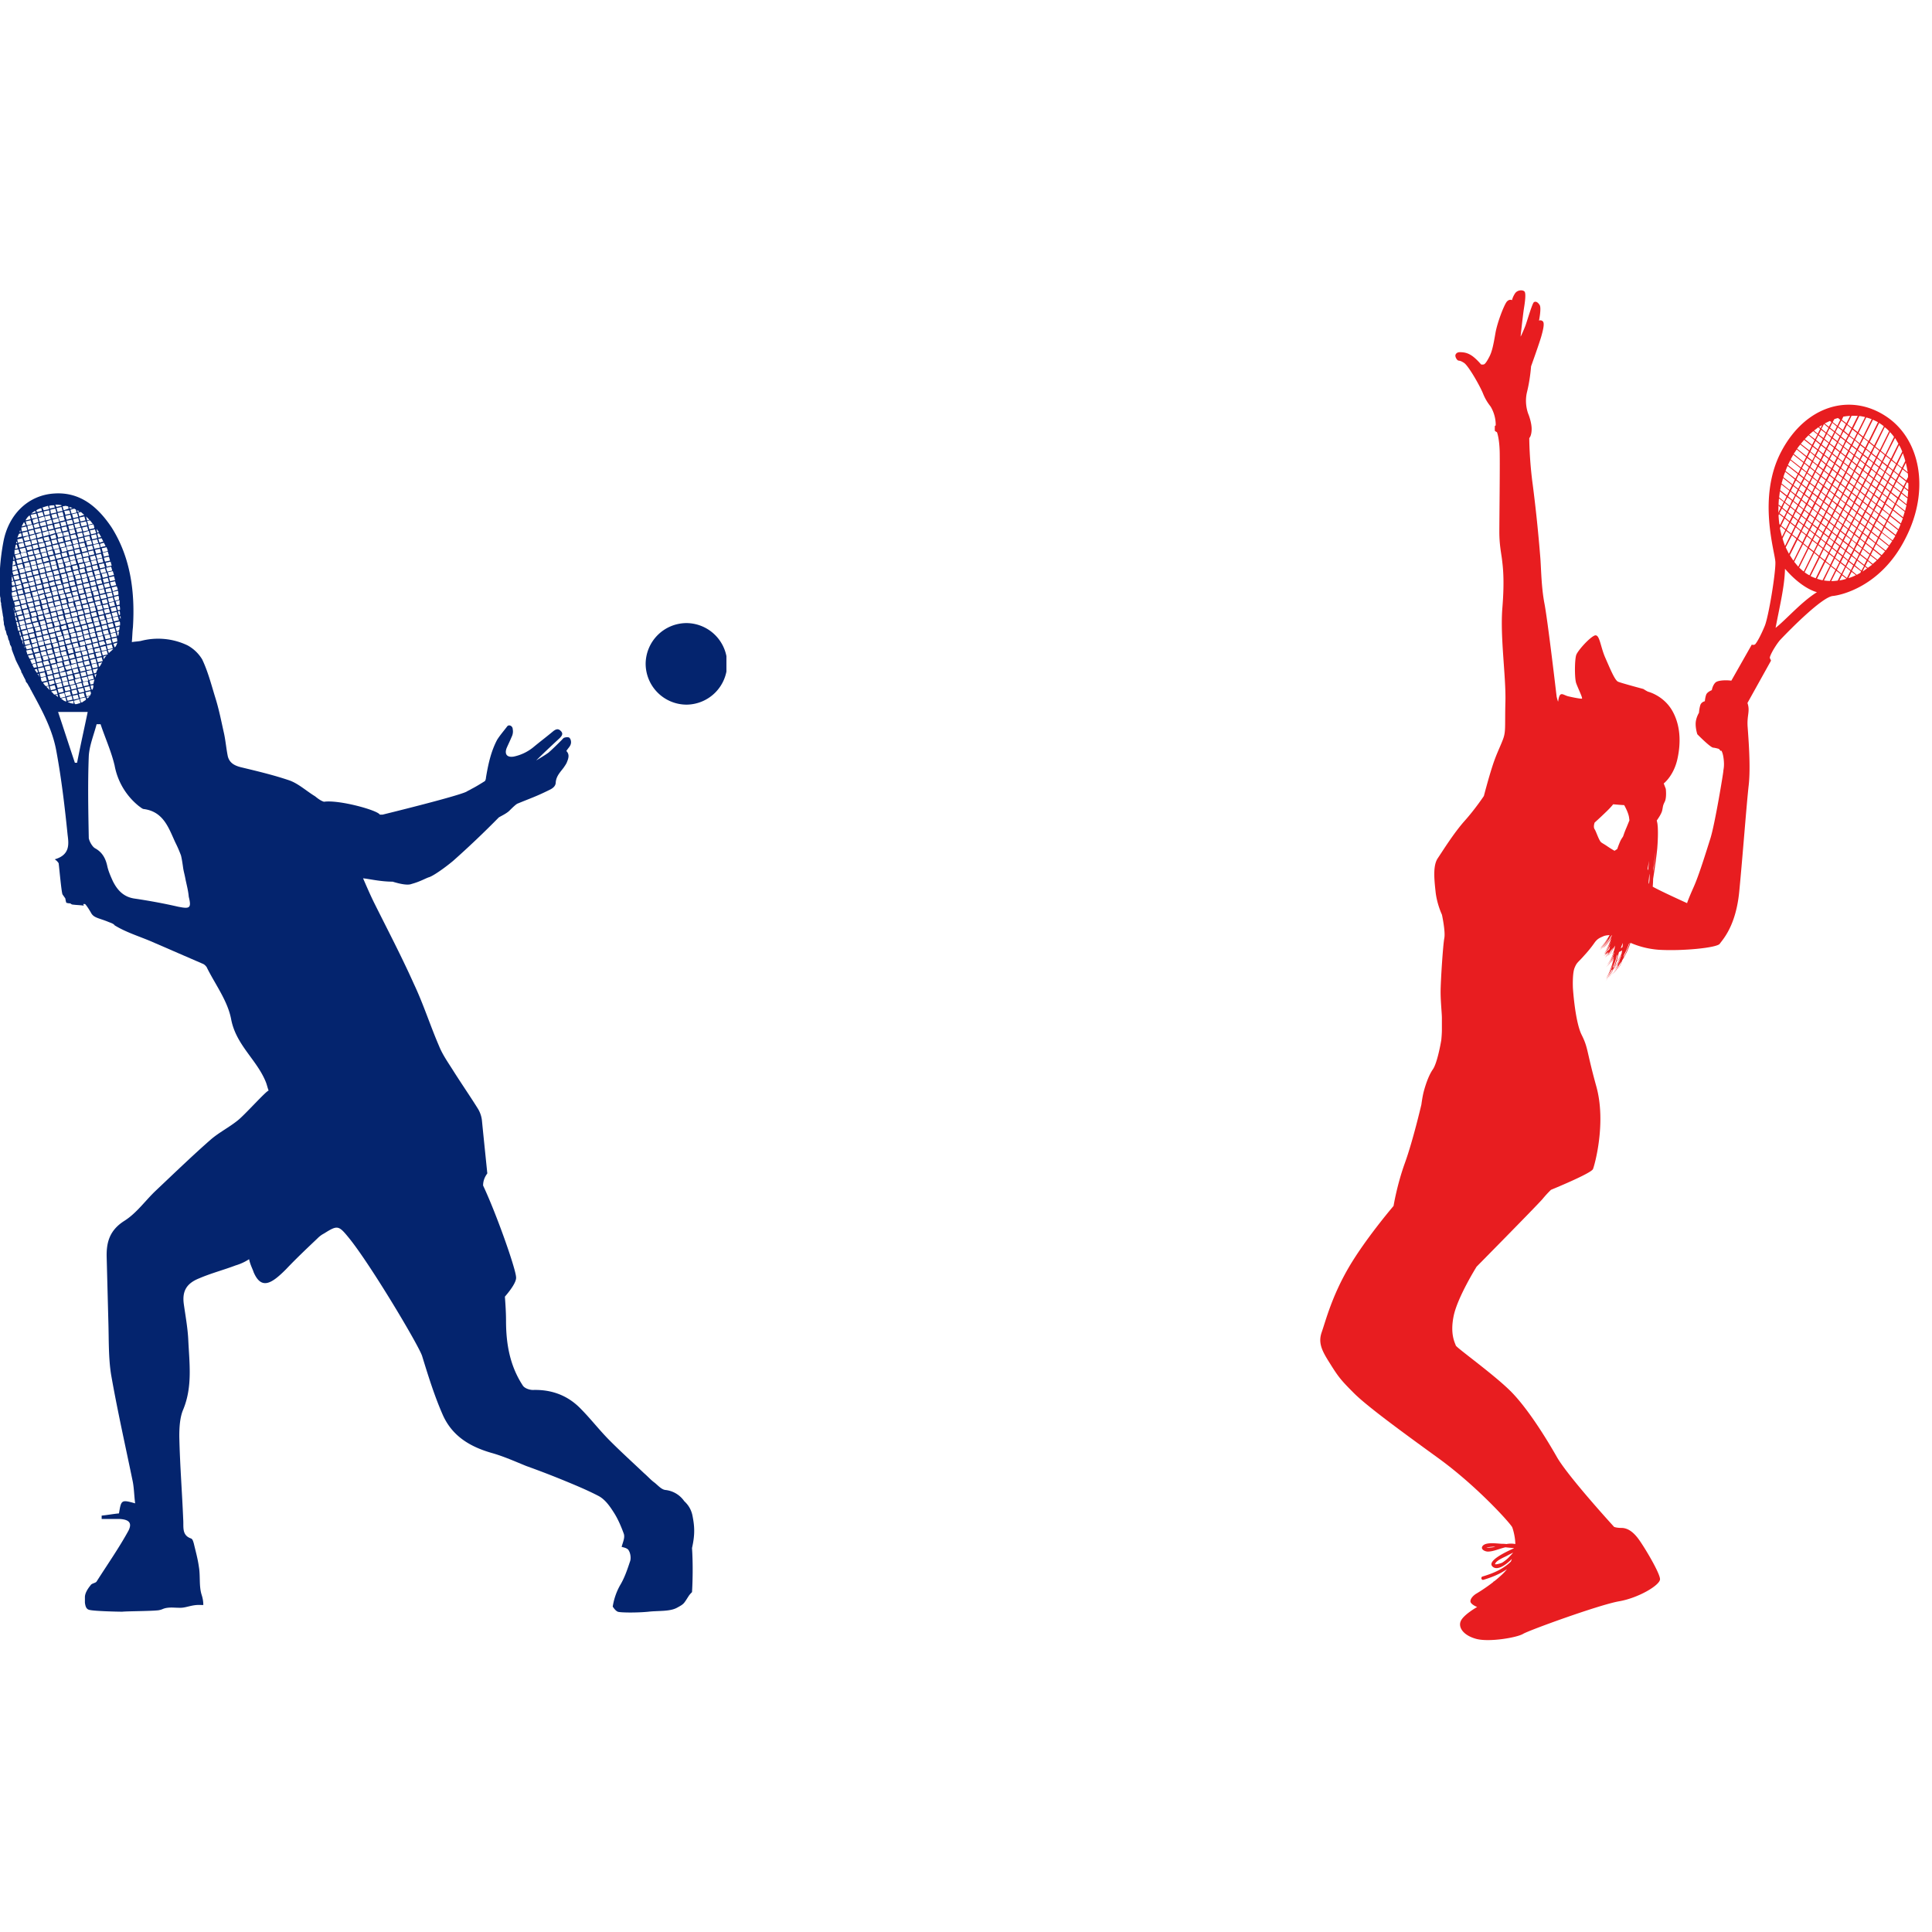 <svg xmlns="http://www.w3.org/2000/svg" width="500" viewBox="0 0 375 375" height="500" version="1.0">
  <defs>
    <clipPath id="a">
      <path d="M125 120h16v17h-16Zm0 0"/>
    </clipPath>
    <clipPath id="b">
      <path d="M0 95.05h135V313H0Zm0 0"/>
    </clipPath>
    <clipPath id="c">
      <path d="M256 56.26h117v262.5H256Zm0 0"/>
    </clipPath>
  </defs>
  <g clip-path="url(#a)">
    <path fill="#04246e" d="M133.24 120.94a7.96 7.96 0 0 0-7.92 7.91 7.96 7.96 0 0 0 7.92 7.92 7.96 7.96 0 0 0 7.91-7.92 7.96 7.96 0 0 0-7.91-7.91Zm0 0"/>
  </g>
  <g clip-path="url(#b)">
    <path fill="#04246e" d="M134.43 294.29c-.32-1.74-1.3-2.6-1.63-2.93a5.1 5.1 0 0 0-3.68-2.16c-.76-.11-1.4-.88-2.06-1.41-.76-.55-1.3-1.2-2.06-1.85-2.17-2.06-4.45-4.12-6.61-6.29-1.96-1.95-3.7-4.22-5.64-6.18-2.5-2.6-5.64-3.79-9.32-3.68-.66 0-1.63-.33-1.96-.87-2.49-3.8-3.25-8.02-3.25-12.58 0-1.51-.1-3.03-.22-4.66 1.2-1.4 2.28-2.93 2.17-3.8-.1-1.73-3.8-12.24-6.4-17.77 0-.76.22-1.52.77-2.28.1-.1 0-.32 0-.54-.33-3.25-.66-6.4-.98-9.65a5.62 5.62 0 0 0-.76-2.38c-1.62-2.6-3.36-5.1-4.99-7.7-.97-1.52-1.95-2.93-2.6-4.55-1.73-4.01-3.03-8.13-4.88-12.04-2.38-5.31-5.1-10.51-7.7-15.72-.75-1.52-1.4-3.03-2.16-4.77 1.19.11 3.36.65 5.74.65 1.41.44 2.93.76 3.69.44 1.63-.44 2.7-1.09 3.36-1.3.76-.22 2.82-1.63 4.66-3.15a181.4 181.4 0 0 0 8.9-8.46c.32-.21 1.5-.75 2.05-1.3.43-.43 1.3-1.3 1.63-1.4 2.93-1.2 3.68-1.41 6.29-2.71.65-.33 1.08-.77 1.08-1.41.1-1.2.87-1.96 1.52-2.82.22-.33.54-.76.65-1.09.32-.76.54-1.52-.11-2.16.32-.55.76-.87.87-1.41.1-.33 0-.87-.22-1.09-.1-.22-.65-.22-.97-.1-.22 0-.44.32-.55.43-.86.86-1.73 1.73-2.6 2.49-.76.54-1.52.98-2.39 1.52 1.52-1.52 3.04-2.93 4.56-4.34.43-.43.76-.87.21-1.4-.43-.44-.86-.44-1.51.1-1.3 1.08-2.6 2.06-3.9 3.14a8.91 8.91 0 0 1-3.7 1.74c-1.3.22-1.84-.44-1.4-1.63.33-.76.65-1.4.97-2.17.22-.43.33-.97.22-1.51 0-.65-.76-.98-1.08-.54-.65.86-1.41 1.73-1.95 2.6-1.2 2.27-1.74 4.77-2.17 7.37 0 .21-.1.54-.22.65-.87.54-1.73 1.08-2.6 1.52-.32.21-.65.32-.98.54-2.06.97-16.26 4.44-16.26 4.44h-.54c-.43-.86-7.92-2.92-10.84-2.5-.65-.2-1.2-.64-1.74-1.07-1.62-.98-3.14-2.39-4.87-3.04-3.15-1.08-6.4-1.84-9.54-2.6-1.3-.33-2.17-.87-2.5-2.06-.32-1.52-.43-3.04-.76-4.55-.54-2.39-.97-4.67-1.73-7.05-.76-2.5-1.41-4.99-2.5-7.27a7.56 7.56 0 0 0-2.81-2.7 13.2 13.2 0 0 0-9.11-.87c-.54.1-.98.1-1.73.22.1-1.1.1-1.96.21-2.83.43-6.82-.43-13.55-4.12-19.4-2.82-4.23-6.29-6.94-11.16-6.61-5.1.32-8.9 4.12-9.87 9.43a43.3 43.3 0 0 0-.65 5.1V115.3c0 .22 0 .54.1.76v.22c0 .21 0 .54.12.76v.31l.32 1.96c0 .22.11.44.11.65v.22c0 .21.1.54.1.76v.22c.12.43.23.64.23.97 0 .1 0 .1.1.22.11.21.11.43.22.76 0 .1 0 .1.11.21.11.22.11.44.22.76 0 .11 0 .11.1.22.11.22.11.43.22.76 0 .1 0 .1.1.21.12.22.23.44.23.77.21.64.54 1.4.76 2.05l.21.44c0 .1.1.1.1.21l.34.65c0 .11.1.11.1.22l.33.65c0 .22 0 .22.1.33.12.21.23.43.33.65 0 .1.11.1.11.21 0 .11.11.11.11.22.1.22.22.33.22.54 0 .11.1.11.1.22.11.1.22.22.33.43.1.22.33.55.44.76 0 .11.1.22.1.22 0 .1.11.1.11.21 2.06 3.8 4.12 7.49 4.88 11.82.98 5.31 1.62 10.74 2.17 16.16.22 1.73.54 3.9-2.5 4.77.33.21.55.43.76.75.11.76.55 5.75.76 6.07l.54.77s.11.75.22.86c.1 0 .33.1.76.1.11.12.32.23.43.23.76.1 1.52.1 2.17.21 0-.1-.1-.21-.1-.32h.32c.1 0 .65.76 1.2 1.73.53.98 1.5.98 3.35 1.74.22.1.65.22.98.43.1.11.21.11.21.22 2.28 1.41 4.88 2.17 7.38 3.25a24261 24261 0 0 0 9.76 4.23c.32.11.75.54.86.87 1.63 3.25 4.01 6.4 4.66 9.97.98 4.99 5 7.8 6.73 12.14.21.54.32 1.09.53 1.63-.53.1-4.77 4.88-6.07 5.85-1.62 1.3-3.57 2.28-5.2 3.69-3.58 3.14-7.05 6.5-10.62 9.87-2.06 1.95-3.69 4.33-6.07 5.85-2.93 1.84-3.58 4.23-3.47 7.26l.32 12.25c.11 3.47 0 7.05.54 10.4 1.2 6.84 2.72 13.56 4.13 20.4.32 1.4.32 2.92.53 4.55-2.7-.76-2.7-.66-3.14 1.95-1.08.1-2.27.32-3.36.43v.65h3.47c1.84.1 2.5.76 1.73 2.28-1.84 3.36-4.11 6.6-6.18 9.86-.21.33-.97.33-1.19.76-.54.65-1.08 1.52-1.08 2.28v1.08c.1.65.22 1.3.97 1.41.98.22 5.2.33 6.3.33.97-.11 6.71-.11 7.25-.33.55-.1.66-.32 1.52-.43.87-.1 1.3 0 2.5 0s2.27-.65 4-.54h.44c0-.65-.1-1.3-.32-1.96-.55-1.73-.22-3.68-.55-5.52-.21-1.52-.64-3.04-.97-4.45-.1-.32-.22-.87-.54-.98-1.85-.64-1.41-2.27-1.52-3.68-.22-5.42-.65-10.73-.76-16.15 0-1.74.11-3.69.76-5.2 1.84-4.45 1.19-9 .98-13.56-.11-2.28-.55-4.66-.87-6.94-.33-2.5.54-4 3.03-4.98 2.28-.98 4.77-1.63 7.05-2.5a9.9 9.9 0 0 0 2.6-1.2c.22 1.1.76 2.07.87 2.5 1.52 3.58 3.58 2.17 6.29-.54 1.95-2.06 4.01-4.01 6.07-5.96.43-.44.87-.76 1.3-.98 2.6-1.63 2.82-1.63 4.77.76 4.12 4.99 13.88 21.36 14.31 23.1 1.2 3.9 2.38 7.69 4 11.38 1.85 4.12 5.32 6.17 9.55 7.37 2.28.65 4.45 1.62 6.61 2.5 2.39.86 4.67 1.73 7.05 2.7 2.38.98 4.77 1.96 7.05 3.15 1.19.65 2.06 1.84 2.82 3.03.86 1.3 1.51 2.82 2.06 4.34.21.76-.22 1.62-.44 2.49.33.1 1.2.22 1.41.76.33.54.43 1.52.22 2.06-.54 1.63-1.09 3.25-1.95 4.66a12.38 12.38 0 0 0-1.41 4.12c.32.44.54.76.97.98.55.21 4.01.21 5.97 0 1.95-.22 4.11 0 5.52-.76 1.41-.76 1.3-.76 2.28-2.28.22-.33.44-.54.65-.76.11-1.73.22-5.2 0-8.56.65-2.82.44-4.45.11-6.18ZM23.42 119.75v.43l-.22-.54h.22v.1Zm-.55 3.68-.21-.76.43-.1c0 .21-.1.54-.1.75Zm.11.22s0 .1 0 0Zm-3.03 3.58-.22-.76.98-.22.21.76Zm.76 0c-.22.21-.44.43-.55.75l-.1-.54Zm-2.93 6.61-.22-.76.55-.1v.32c0 .22-.11.32-.11.54Zm.1.21v.11Zm-1.08 1.1-.21-.77.97-.22.11.44c-.1.1-.1.32-.22.43Zm.55 0a.87.87 0 0 1-.44.42l-.1-.32Zm-11.06-33.3.21.77-1.08.21-.1-.76Zm-1.09.11-.21-.75.97-.22.22.76Zm11.06 31.23-.21-.76.97-.22.22.76Zm1.09 0 .21.76-.97.21-.22-.75Zm-1.52-1.85-.22-.75.98-.22.21.76Zm1.08 0 .22.77-.98.21-.32-.76Zm-1.62-1.84-.22-.76.98-.21.21.76Zm1.08-.1.22.75-.98.22-.22-.76ZM7.8 107.5l.22.75-.97.22-.22-.76Zm-1.08.1-.22-.76.98-.21.22.76Zm9.76 16.48-.22-.76.98-.21.21.75Zm1.08 0 .22.76-1.08.22-.22-.76Zm-7.26-12.25.22.76-.98.22-.22-.76Zm-1.09.11-.21-.76 1.08-.22.22.76Zm1.3.87.22.76-.97.21-.22-.65Zm5.2 8.45-.2-.76.97-.21.22.76Zm1.1 0 .21.76-.97.22-.22-.76Zm-1.3-.87-.22-.75.97-.22.22.76Zm-.33-.97-.11-.76.98-.21.21.75Zm-.22-.97-.22-.76.98-.22.22.76Zm-.43-.66.21.76-.97.22-.22-.76Zm-1.09.11-.21-.76.97-.21.22.76Zm1.41.87.22.76-1.09.22-.21-.76Zm-.1-1.2-.22-.75.97-.22.22.76Zm-.33-.97-.22-.76.98-.22.21.77Zm-.22-.97-.22-.65.98-.22.22.76Zm-.1.32.2.76-.96.22-.22-.76Zm-1.1 0-.2-.65.97-.22.21.76Zm-.43-.65.22.76-.97.22-.22-.76Zm-1.08.11-.22-.76.98-.22.22.76Zm1.3.87.22.76-.97.21-.22-.76Zm-.1-1.2-.22-.76.97-.21.22.76Zm-.22-.97-.22-.76.98-.22.21.76Zm-.22-.98-.21-.75.97-.22.22.75Zm-.21.33.21.75-.98.22-.21-.75Zm-1.1 0-.2-.65.97-.22.22.76Zm-.2-.87-.22-.76.97-.22.22.77Zm.1 1.2.22.75-.98.22-.21-.76Zm.22.86.21.76-.97.22-.22-.76Zm.21.97.22.77-.97.21-.22-.76Zm.33.98.22.76-1.09.22-.21-.76Zm.22.87.22.76-1.1.32-.2-.76Zm.22.98.21.75-.98.22-.21-.76Zm.21-.22-.21-.76.97-.22.22.76Zm1.09-.1.21.75-.98.21-.21-.75Zm.21.96.22.77-.98.21-.22-.76Zm.32.87.11.76-.97.22-.22-.76Zm.22.98.22.76-.97.21-.22-.75Zm.11-.22-.22-.76.98-.21.22.75Zm1.09-.1.21.75-.97.22-.22-.76Zm.32.97.22.76-.98.21-.32-.76Zm.22.97.22.76-.98.22-.22-.76Zm.22.87.21.76-.97.22-.22-.65Zm.32.98.22.76-.98.21-.22-.75Zm-.1-1.2-.22-.75.97-.22.22.65Zm.97-1.3-.22-.75.98-.22.21.76Zm-.33-.97-.21-.76.97-.22.22.76Zm-.21-.87-.22-.76.97-.22.22.77Zm-.22-.98-.22-.75.98-.22.21.76Zm-.33-.97-.1-.65.97-.22.22.76Zm-.21-.87-.22-.76.98-.21.21.76Zm-.22-.97-.22-.76.98-.22.22.76Zm-.33-.98-.21-.76.97-.22.22.76Zm-.21-.87-.22-.75.98-.22.21.75Zm-.22-.97-.22-.76.98-.22.22.76Zm-.22.32.22.76-.98.22-.21-.76Zm-1.08 0-.22-.76.98-.21.22.76Zm-.22-.97-.21-.76.97-.22.22.76Zm-.21-.87-.22-.76.97-.22.22.76Zm-.33-.98-.22-.75.98-.22.21.76Zm-.1.33.2.76-.96.22-.22-.76Zm-1.1 0-.2-.76.97-.22.21.76Zm-.2-.98-.23-.76.98-.21.22.76Zm-.23.33.22.76-.97.21-.22-.75Zm-1.08 0-.22-.76.98-.22.22.76Zm-.22-.87-.21-.76.97-.21.22.75Zm-.21.22.21.76-.97.21-.22-.75Zm-1.09.1-.1-.75.97-.22.22.76Zm-.21-.97-.22-.76.97-.22.33.66Zm-.11.22.22.76-1.09.32-.22-.76Zm.22.97.21.76-.98.22-.21-.76Zm.21.98.22.76-.98.22-.22-.76Zm.33.87.21.75-.97.22-.22-.75Zm.21.97.22.76-.97.22-.22-.76Zm.22.98.22.76-.98.21-.21-.76Zm.33.87.21.75-.97.22-.33-.65Zm.21.97.22.76-.98.22-.21-.76Zm.22.98.22.76-.98.21-.22-.76Zm.32.86.22.76-.97.22-.22-.76Zm.22.98.22.76-.98.22-.21-.76Zm.22.98.21.75-.97.22-.22-.76Zm.32.86.22.76-.97.22-.22-.76Zm.11-.22-.22-.75.98-.22.22.76Zm1.08-.1.22.76-.97.21-.22-.76Zm.22.97.22.76-.97.22-.22-.65Zm.33.98.22.76-.98.21-.22-.75Zm.22.87.21.75-.98.22-.21-.76Zm.21-.22-.21-.76.97-.22.22.76Zm1.09-.1.21.75-.97.22-.22-.76Zm.21.97.22.76-1.09.21-.21-.76Zm.22.97.22.76-.98.22-.22-.76Zm.32.87.22.76-.97.21-.22-.75Zm.22.97.22.77-.98.21-.21-.76Zm.1-.21-.2-.76.97-.22.22.76Zm1.1-.11.21.76-.97.22-.22-.76Zm.21-.21-.22-.77.98-.21.22.76Zm.98-1.3-.22-.77.97-.21.22.76Zm-.33-.98-.22-.76.98-.22.22.76Zm-.22-.87-.21-.76.97-.22.22.76Zm.98-1.3-.22-.76.98-.22.22.76Zm-.22-.87-.21-.76.97-.21.22.75Zm-.32-.97-.22-.76.98-.22.21.76Zm-.22-.98-.22-.76.98-.22.22.76Zm-.22-.87-.21-.76.97-.21.22.76Zm-.32-.97-.22-.76.98-.22.22.76Zm-.22-.98-.21-.76.97-.21.22.75Zm-.21-.87-.22-.76.97-.21.22.76Zm-.33-.97-.22-.76 1.09-.22.21.76Zm-.22-.98-.21-.75.97-.22.22.75Zm-.21-.86-.22-.76.98-.22.21.76Zm-.33-.98-.22-.76.98-.22.22.76Zm-.1.22.2.76-.97.21-.21-.76Zm-1.1.1-.2-.75.97-.22.21.76Zm-.2-.97-.23-.76.98-.22.22.76Zm-.34-.98-.21-.75.98-.22.21.76Zm-.21-.86-.22-.76.98-.22.22.76Zm-.1.21.21.76-.98.22-.22-.76Zm-1.1.11-.21-.76.98-.22.21.77Zm-.32-.98-.21-.75.97-.22.22.76Zm-.1.33.21.76-.98.22-.21-.76Zm-1.1 0-.2-.76.97-.21.22.75Zm-.2-.97-.22-.77.97-.21.22.76Zm-.22.32.21.76-.97.22-.22-.76Zm-1.09 0-.22-.76.98-.22.22.76Zm-.22-.87L9 106.2l.97-.22.22.65Zm-.21.22.21.76-.97.21-.22-.75Zm-1.09.1-.1-.75.97-.22.22.76Zm.11 1.2.22.76-.98.22-.21-.76Zm-.97 1.2.21.75-.97.22-.22-.76Zm.32.97.11.76-.98.21-.21-.75Zm.22.97.21.77-.97.21-.22-.76Zm.21.87.22.76-.97.22-.22-.76Zm.33.98.1.75-.97.22-.21-.75Zm.22.97.22.65-1.09.33-.22-.76Zm-.98 1.2.22.76-.98.21-.22-.76Zm.22.97.21.76-.97.22-.22-.76Zm.21-.21-.21-.77.98-.32.21.76Zm1.1-.11.2.76-.97.21-.22-.76Zm.2.97.22.76-.97.22-.22-.76Zm.22.87.22.76-.97.32-.22-.75Zm.33.97.22.77-.98.21-.32-.76Zm.22.98.21.65-.97.22-.22-.76Zm.21.87.22.76-.98.21-.21-.75Zm.33.97.21.76-1.08.22-.22-.76Zm.21.98.22.76-.97.21-.22-.75Zm.11-.33-.21-.76.97-.21.22.76Zm1.09 0 .22.76-.98.22-.22-.76Zm.32.87.22.76-.98.22-.21-.76Zm.22.98.21.76-.97.21-.22-.75Zm.21.97.22.76-.97.22-.22-.76Zm.22-.32-.22-.76.98-.22.22.76Zm1.09 0 .21.76-.97.22-.22-.77Zm.21.87.22.75-.97.22-.22-.76Zm.22.97.22.76-.98.22-.21-.65Zm.33.97.21.77-.97.21-.22-.76Zm.21.87.22.76-1.09.33-.21-.76Zm.22-.21-.22-.76.98-.22.22.76Zm1.2-.33-.22-.76.97-.21.22.75Zm.97-1.3-.22-.76.98-.21.21.75Zm.97-1.2-.21-.75.97-.22.22.76Zm.98-1.3-.22-.75.98-.22.21.76Zm-.22-.86-.22-.76.98-.22.22.76Zm-.32-.98-.11-.76.98-.21.21.76Zm1.08-1.3-.21-.76.97-.21.22.76Zm-.32-.87-.22-.75.97-.22.22.76Zm-.22-.97-.22-.76.98-.21.21.75Zm-.22-.97-.22-.76.98-.22.22.76Zm-.32-.87-.22-.76.98-.22.21.76Zm-.22-.98-.22-.76.98-.22.22.77Zm-.22-.97-.21-.76.97-.22.22.76Zm-.32-.87-.22-.76.98-.22.21.76Zm-.22-.98-.22-.76.98-.21.22.76Zm-.22-.97-.21-.76.97-.22.22.76Zm-.32-.87-.22-.76.98-.22.22.76Zm-.22-.98-.21-.75.97-.22.22.76Zm-.21-.97-.22-.76.97-.22.22.76Zm-.33-.87-.22-.76.98-.22.22.77Zm-.1.22.21.76-.98.21-.21-.76Zm-1.1 0-.2-.76.97-.22.21.76Zm-.32-.87-.1-.76.97-.21.22.75Zm-.21-.97-.22-.77.97-.21.22.76Zm-.22-.98-.22-.76.98-.22.21.76Zm-.22.32.22.76-.98.22-.21-.76Zm-1.08 0-.22-.75 1.08-.22.22.76Zm-.22-.86-.22-.76.98-.22.32.65Zm-.1.22.2.75-.96.22-.22-.76Zm-1.1.1-.2-.76.97-.21.21.76Zm-.32-.97-.21-.76.97-.22.22.76Zm-.1.32.21.76-1.08.22-.22-.76Zm-1.09 0-.22-.76.98-.21.22.75Zm-.22-.97-.21-.65.97-.33.22.76Zm-.21.32.21.76-.97.22-.22-.76Zm-1.09 0-.21-.65.97-.22.22.76Zm-.1.33.21.76-1.08.21-.22-.76Zm-1.09 0-.22-.65.98-.22.22.76Zm-.22-.87-.21-.76.97-.33.22.76Zm-.21.22.21.75-1.08.22-.11-.76Zm.21.97.22.65-.98.33-.21-.76Zm-.97 1.2.21.75-.97.22-.22-.65Zm.32.97.22.76-1.08.22-.22-.76Zm.22.98.22.75-.98.22-.21-.76Zm-.97 1.19.21.76-1.08.21-.22-.75Zm.21.97.22.76-.98.22-.22-.76Zm.32.98.22.76-.97.21-.33-.75Zm.22.87.22.76-.97.21-.33-.65Zm.22.97.22.76-.98.22-.21-.76Zm.33.98.21.76-.98.21-.21-.75Zm-.98 1.19.21.76-1.08.22-.22-.76Zm.21.98.22.76-.97.21-.33-.76Zm.22.97.22.65-.97.22-.22-.76Zm.33.87.22.76-.98.22-.22-.76Zm.1-.22-.21-.76.97-.21.22.76Zm1.1-.1.2.75-.97.22-.21-.76Zm.2.97.23.76-.98.21-.22-.75Zm.33.97.22.77-.98.21-.21-.76Zm.22.87.22.76-.98.22-.22-.76Zm.22.98.21.76-.97.21-.22-.75Zm.32.97.22.76-1.08.22-.22-.76Zm.22.87.22.76-1.09.22-.21-.65Zm.22.98.21.76-.97.22-.22-.77Zm.21-.22-.21-.76.97-.22.22.77Zm1.09-.1.21.75-.97.22-.22-.76Zm.21.97.22.76-.97.21-.22-.75Zm.22.86.22.77-.98.21-.21-.76Zm.33.98.21.76-.97.22-.22-.76Zm.1-.21-.21-.77.97-.21.22.76Zm1.09-.11.22.75-.98.22-.22-.76Zm.22.97.21.76-.98.22-.21-.76Zm.32.87.21.76-.97.21-.33-.65Zm.21.97.22.76-.97.22-.22-.65Zm.22.98.22.76-.97.22-.22-.76Zm.22-.32-.22-.76.98-.22.22.76Zm1.08 0 .22.75-.97.22-.22-.76Zm.22.86.22.76-1.09.33-.21-.76Zm1.2-1.52-.22-.65.97-.21.22.76Zm-.33-.86-.22-.76.98-.22.21.76Zm.97-1.3-.21-.76.97-.22.22.76Zm.98-1.3-.11-.65.98-.22.22.76Zm.98-1.2-.22-.75.97-.22.33.65Zm1.08-1.3-.22-.76.98-.21.21.75Zm-.33-.87-.21-.75.97-.22.22.76Zm-.21-.97-.22-.76.98-.22.21.76Zm.97-1.3-.21-.76.97-.22.22.76Zm-.21-.87-.22-.76.97-.22.22.77Zm-.33-.98-.22-.75.98-.22.22.76Zm-.22-.97-.21-.65.97-.22.22.76Zm-.21-.87-.22-.76.98-.21.21.76Zm-.33-.97-.21-.76 1.08-.22.22.76Zm-.21-.98-.22-.76.97-.22.22.76Zm-.22-.87-.22-.75.98-.22.21.75Zm-.33-.97-.21-.76.97-.22.22.76Zm-.21-.98-.22-.76.98-.21.21.76Zm-.22-.87-.22-.75.98-.22.22.76Zm-.32-.97-.22-.76.97-.22.22.76Zm-.22-.98-.22-.75.98-.22.21.76Zm-.22-.86-.22-.76.98-.22.22.76Zm-.32-.98-.22-.76.98-.22.21.76Zm-.22-.98-.22-.75.98-.22.22.76Zm-.11.33.22.76-1.09.21-.21-.75Zm-1.08 0-.22-.76.98-.21.21.75Zm-.33-.87-.22-.76.98-.21.22.76Zm-.22-.97-.21-.76.97-.22.22.76Zm-.21-.98-.22-.76.98-.22.21.76Zm-.22.33.22.75-.98.22-.22-.76Zm-1.09 0-.21-.76.98-.22.32.76Zm-.21-.98-.22-.76.98-.21.22.75Zm-.22.33.22.76-.98.21-.21-.76Zm-1.08 0-.11-.66.98-.21.21.76Zm-.22-.87-.21-.76.97-.22.22.76Zm-.1.22.21.75-.98.22-.21-.76Zm-1.1.1-.2-.75.97-.22.22.76Zm-.31-.97-.11-.76.97-.22.22.76Zm-.11.32.21.65-1.08.33-.22-.76Zm-1.09 0-.22-.76.98-.21.22.76Zm-.1.22.2.76-1.07.32-.22-.75Zm-1.1.11-.2-.76.97-.22.21.76Zm-.32-.98-.21-.65 1.08-.32.22.75Zm-.1.33.21.76-1.08.21-.22-.75Zm-1.09 0-.22-.65.98-.33.22.76Zm-.22.32.22.76-.97.22-.22-.76Zm.33.87.22.76-1.09.33-.21-.76Zm-.97 1.3.21.76-1.08.22-.22-.76Zm.21.98.22.65-.98.21-.22-.64Zm-.98 1.19.22.76-1.08.21-.22-.75Zm.22.97.22.77-.98.21-.21-.76Zm.33.98.22.76-.98.22-.22-.76Zm-.98 1.2.22.75-.98.22-.21-.76Zm.22.97.21.76-.97.22-.22-.76Zm.21.98.22.64-.97.22-.22-.75Zm.33.86.22.76-.98.22-.21-.76Zm.22.98.22.76-.98.21-.22-.76Zm.22.97.21.76-.98.22-.21-.76Zm-.98 1.2.21.76-.97.21-.22-.76Zm.21.97.22.76-.97.22-.22-.76Zm.33.98.22.76-.98.21-.21-.75Zm.22.86.22.77-.98.21-.22-.76Zm.22.98.21.76-.98.22-.21-.76Zm.32.98.21.65-1.08.32-.22-.76Zm.1-.33-.21-.76.98-.21.21.75Zm1.1 0 .21.76-.98.22-.22-.76Zm.32.87.21.76-.97.21-.22-.76Zm.21.97.22.76-.97.22-.22-.76Zm.22.98.22.76-.98.22-.21-.76Zm.33.87.1.76-.97.21-.22-.75Zm.21.97.22.76-.98.22-.21-.76Zm.22.98.22.76-.98.22-.22-.77Zm.32.87.22.75-.97.22-.22-.76Zm.11-.22-.21-.76.97-.21.22.75Zm1.09-.1.21.75-.97.22-.33-.65Zm.21.97.22.76-.97.21-.22-.76Zm.33.97.22.76-.98.22-.22-.76Zm.22.87.21.76-.97.22-.22-.76Zm.1-.22-.21-.76.98-.21.21.76Zm1.09-.1.21.75-.97.33-.22-.76Zm.32.97.22.76-1.08.21-.22-.75Zm.22.97.22.77-.98.21-.21-.76Zm.22.87.22.76-.98.22-.22-.76Zm.32.98.22.76-.98.21-.21-.75Zm.11-.22-.21-.76.97-.21.22.75Zm1.09-.1.21.75-.97.22-.22-.76Zm.21.97.22.76-.98.22-.21-.77Zm.22-.32-.22-.77.98-.21.22.76Zm1.08 0 .22.75-.98.22-.32-.76Zm1.09-1.52-.22-.76.98-.22.21.76Zm-.22-.98-.22-.76.98-.22.22.76Zm.98-1.3-.22-.76.97-.22.22.76Zm-.22-.87-.22-.76.98-.22.21.77Zm.97-1.3-.21-.76.98-.22.21.77Zm.98-1.2-.21-.75.97-.22.22.76Zm.98-1.3-.22-.75.97-.22.22.76Zm.97-1.3-.22-.75.98-.22.22.76Zm-.22-.86-.21-.76.97-.22.22.76Zm-.32-.98-.22-.75.98-.22.22.76Zm.98-1.3-.22-.75.98-.22.21.75Zm-.22-.86-.22-.76.98-.22.21.76Zm-.22-.98-.22-.76.98-.22.22.76Zm-.32-.98-.22-.75.98-.22.21.76Zm-.22-.86-.22-.76.98-.22.22.76Zm-.22-.98-.21-.76.97-.21.22.75Zm-.32-.97-.11-.66.97-.21.22.76Zm-.22-.87-.22-.76.98-.22.22.76Zm-.22-.98-.21-.75.97-.22.22.75Zm.98-1.3-.22-.76.98-.21.22.75Zm-.32-.87-.22-.75.97-.22.22.76Zm-.11.22.21.76-.97.22-.22-.76Zm-1.09.1-.21-.75.97-.22.22.76Zm-.21-.97-.22-.76.97-.21.22.76Zm-.33-.97-.22-.76.98-.22.21.76Zm-.22-.87-.21-.76.97-.21.22.75Zm-.21-.97-.22-.77.98-.21.21.76Zm-.33-.98-.21-.76 1.08-.22.22.76Zm-.21-.87-.22-.76.97-.21.22.75Zm-.22-.97-.22-.76.98-.22.21.76Zm-.22.21.22.76-.98.22-.21-.76Zm-1.08.11-.22-.76.98-.21.21.76Zm-.22-.97-.22-.66 1.09-.32.21.76Zm-.22-.87-.21-.76.97-.22.22.76Zm-.32-.98-.22-.75 1.09-.22.21.75Zm-.11.22.22.76-.98.22-.22-.76Zm-1.08.1-.22-.75.97-.22.22.76Zm-.22-.97-.22-.76.98-.22.21.77Zm-.22.33.22.76-.98.21-.21-.76Zm-1.08 0-.22-.76 1.08-.22.22.76Zm-.22-.98-.22-.76.98-.21.21.75Zm-.22.33.22.75-.97.22-.22-.75Zm-1.08 0-.22-.76.98-.22.21.76Zm-.22-.87-.21-.76.97-.22.22.76Zm-.1.21.21.77-1.08.21-.22-.65Zm-1.09.11-.22-.75.98-.22.22.76Zm-.22.22.22.76-.98.22-.21-.65ZM8.9 101l-.22-.76.98-.21.22.75Zm-.22-.97-.21-.77 1.08-.21.1.76Zm-.1.21.21.76-1.08.33-.22-.77Zm-1.09.11-.22-.76.98-.22.22.76Zm-.22.21.22.77-.98.32-.21-.76Zm-1.95 2.61.22.76-1.08.21-.11-.75Zm.22.87.22.76-.98.21-.22-.65Zm-.98 1.3.22.76-.98.21-.21-.76Zm.33.97.21.76-.97.22-.33-.76Zm-.98 1.2.22.75-.98.22-.21-.76Zm.22.97.22.76-.98.22-.22-.76Zm.22.98.21.76-.97.21-.22-.76Zm-.98 1.2.22.75-.98.21-.21-.65Zm.22.96.21.77-.97.21-.22-.76Zm.32.98.22.76-.98.22-.21-.76Zm.22.87.22.75-.98.22-.22-.65Zm.22.97.21.76-.97.22-.22-.76Zm.32.98.22.76-1.09.22-.21-.77Zm-.97 1.2.21.75-.97.22-.22-.76Zm.21.97.22.76-1.08.21-.22-.76Zm.22.87.22.75-.98.22-.22-.65Zm.33.97.21.76-.97.21-.22-.75Zm.21.97.22.77-.98.21-.21-.76Zm.22.87.21.76-.97.22-.22-.76Zm.32.98.22.76-.97.21-.22-.75Zm.22.97.22.76-.98.22-.21-.76Zm.1-.32-.2-.76 1.07-.22.22.76Zm1.1 0 .2.76-.96.21-.22-.75Zm.32.97.22.77-.98.21-.22-.76Zm.22.87.21.76-.98.22-.21-.65Zm.21.98.22.76-.98.21-.22-.75Zm.33.97.21.76-.97.22-.22-.76Zm.21.87.22.76-.97.22-.22-.76Zm.22.98.22.76-.98.21-.21-.76Zm.33.97.21.76-1.08.22-.22-.76Zm.1-.32-.21-.76.97-.22.33.76Zm1.09 0 .22.76-.98.21-.22-.76Zm.32.86.22.76-.98.22-.21-.76Zm.22.98.22.76-.98.22-.22-.76Zm.22.98.21.65-.97.32-.22-.76Zm.21-.33-.21-.76.97-.21.22.75Zm1.09 0 .22.76-1.09.22-.21-.76Zm.22.87.21.76-.97.22-.22-.77Zm.21.98.22.75-.98.22-.21-.76Zm.33.97.21.76-.97.21-.22-.75Zm.21.87.22.76h-.22c-.32-.11-.54-.33-.86-.55Zm.11-.22-.22-.76.98-.22.22.76Zm1.09-.1.21.75-.97.22-.22-.65Zm.32.97.1.54c-.43 0-.75-.1-1.18-.33Zm.1-.22-.2-.76.97-.21.22.75Zm1.1-.1.2.75-.75.22h-.32l-.22-.65Zm.1-.23-.21-.75.97-.22.22.76Zm1.09-.1.1.43c-.21.22-.54.33-.75.54h-.22l-.22-.76Zm.97-2.5-.21-.75.97-.22v.1c-.1.22-.1.44-.21.76Zm.76-1.95.43-.1c-.1.21-.21.53-.21.75Zm-.1-.21-.22-.76.97-.22v.1c-.1.22-.22.44-.32.77Zm.86-1.96.76-.21c-.22.32-.32.65-.54.86h-.11Zm-.1-.21-.23-.76.98-.22.22.76Zm1.94-2.5-.21-.76.97-.21.22.76Zm1.09-.1-.33.32c-.22.22-.43.32-.54.54l-.22-.65Zm0-.98.76-.22c-.11.33-.22.65-.44.87h-.1Zm-.11-.22-.22-.76.98-.21.1.54c0 .1 0 .22-.1.22Zm.76-2.17-.22-.76.76-.21c0 .21 0 .54-.11.76Zm-.22-.97-.22-.76.98-.22.1.22v.54Zm.87-2.28-.22.11-.21-.76.32-.1c.1.21.1.53.1.75Zm0-.97-.43.1-.22-.75.54-.11c.1.21.1.54.1.76Zm-.11-.98-.54.1-.22-.75.76-.22v.87Zm-.11-.97-.76.21-.21-.76.86-.22c.11.22.11.55.11.77Zm-.1-.98-.87.22-.22-.76.98-.22c.1.22.1.54.1.76Zm-.11-.98-.98.33-.22-.76.98-.22Zm-1.3-.65-.22-.76.97-.21.22.76Zm.86-2.06v.22Zm-1.08 1.09-.22-.76.98-.22.21.76Zm.86-1.95c.11.21.11.54.22.75Zm-.32-.98c.1.22.1.43.22.76Zm-.22-.97c.1.21.1.43.22.75Zm-.1-.22v-.22.22Zm-.12.32.22.76-.97.22-.22-.76Zm-.1-.21-.98.21-.22-.76.98-.21Zm-.22-.98-.98.22-.21-.76.97-.22Zm-.32-1.3.1.43-.97.22-.22-.76.98-.21c0 .1 0 .21.1.32Zm-.33-.54-.97.22-.11-.66.75-.21.33.65Zm-.44-.87-.75.22-.22-.76.65-.1.32.64Zm-.43-.87-.54.11-.22-.76.33-.1c.22.32.33.54.43.75Zm-.87-1.62c.11.21.33.43.44.65l-.33.1Zm-.1.86-.98.22-.22-.76.98-.21Zm-.44-1.52.11.55-.97.22-.22-.77.98-.21c0 .1.1.21.1.21Zm-.21-.32-.87.22-.22-.76.54-.1c.22.2.33.43.55.64Zm-1.3-1.41.65.65-.44.11Zm-.11.76-.98.22-.22-.76.98-.22Zm-.22-1.08-.98.32-.21-.76.54-.1c.22.21.43.43.65.54Zm-.98-.66-.32.11-.1-.32c.2.1.32.1.42.21Zm-.21 1.09-.98.21-.22-.75.98-.22Zm-.44-1.41.11.54-.97.22-.22-.76.76-.22c.1.11.22.11.32.22Zm-.65-.32-.54.1-.1-.32c.32.1.43.1.64.22Zm-.43 1.08-.98.22-.21-.76.97-.11Zm-.43-1.4.1.42-.97.33-.22-.76.54-.1c.22 0 .44.1.55.1Zm-.98-.23h-.1.1Zm-.1 1.09-.98.21-.22-.75.98-.22Zm-.22-1.09v.11l-.98.22-.22-.44c.44 0 .76 0 1.2.11Zm-.98 1.41-1.08.22-.11-.76.97-.22Zm-.43-1.4.1.43-.97.21-.11-.54c.33-.1.65-.1.98-.1Zm-1.2.1.22.65-1.08.22-.22-.54c.33-.11.65-.22 1.08-.33Zm-1.3.44.11.54-.97.21-.11-.32c.32-.22.65-.33.97-.43Zm-1.2.54.12.32-.87.22c.22-.22.54-.44.76-.54Zm.23.54.21.76-1.08.21-.22-.75Zm-1.3.33.21.75L5 101v-.1c.21-.34.43-.66.76-.87Zm-1.09 1.3.33.64-.76.22c.1-.32.32-.65.43-.86Zm-.54 1.08.97-.22.22.76-1.08.22-.1-.76c-.12.1 0 .1 0 0Zm-.22.43.11.44H3.8c0-.11.11-.33.11-.44Zm-.21.76.43-.1.1.64-.86.22c.1-.22.22-.54.33-.76Zm-.33 1.09.98-.22.21.76-1.08.1Zm-.1.43.1.32h-.22c0-.1 0-.21.11-.32Zm-.22.65.21-.1.22.75-.54.11c0-.22.1-.54.1-.76Zm-.22.97.76-.1.21.76-.97.21v-.87Zm-.22 1.2.22.65-.22.1v-.75Zm-.1.98.32-.11.22.75-.65.22c.1-.32.1-.65.1-.86Zm-.11.97.75-.1.22.75-.97.22v-.87Zm-.11 1.63v.21h-.11c.1-.1.1-.1.1-.21Zm0 .43h.1l.22.76-.32.1v-.86Zm0 .97.43-.1.22.76-.54.1c-.11-.21-.11-.43-.11-.76Zm0 1.09.65-.22.21.76-.75.22c-.11-.33-.11-.55-.11-.76Zm0 .98.86-.22.22.76-.97.21c-.11-.21-.11-.54-.11-.75Zm1.08.64.22.77-.98.21-.21-.76Zm-.87 1.63.11.44c0-.11-.1-.22-.1-.44Zm.11.65.22.76h-.1c0-.21-.12-.54-.12-.76Zm.33 1.74c0-.22-.11-.55-.11-.76h.22l.1.65Zm0 .22.21-.11.22.75h-.22c-.1-.21-.1-.43-.21-.64Zm.21.86h.33l.22.76-.33.11c-.1-.33-.1-.54-.22-.87Zm.44 1.74c-.11-.22-.11-.44-.22-.76l.33-.11.21.76Zm.1.21.22-.1.22.75-.22.11c-.1-.32-.1-.54-.21-.76Zm.33.87h.22l.22.76h-.22c-.1-.22-.22-.44-.22-.76Zm.54 1.63c-.1-.22-.21-.44-.21-.76h.1Zm.11.21.22.44c-.11-.11-.22-.22-.22-.44Zm0-.97.98-.22.22.76-.98.22Zm.22.97 1.08-.32.22.76-.98.22Zm.43 1.63-.22-.76.98-.21.32.75Zm.44.86-.33-.64.97-.22.22.76Zm.1.22.87-.22.22.77-.76.21c-.11-.32-.22-.54-.32-.76Zm.44.87.65-.22.22.76-.55.1c-.1-.1-.22-.31-.32-.64Zm.43.98.44-.11.21.65-.21.1c-.11-.2-.33-.43-.44-.64Zm.98 1.51c-.11-.21-.22-.43-.44-.65h.22Zm0-.75.97-.22.22.76-.98.21Zm.32 1.4-.1-.54.97-.22.22.77-.98.21c0-.1 0-.1-.1-.21Zm.33.44.86-.22.22.76-.54.1a2.85 2.85 0 0 1-.54-.64Zm1.3 1.4L9 133.3l.43-.11Zm0-.75.97-.22.22.76-.97.22Zm.32 1.08v-.1l.98-.22.22.76-.65.1c-.22-.21-.33-.43-.55-.54Zm.76.65.44-.1.1.54c-.1-.22-.32-.33-.54-.44Zm4.23 13.12h-.43c-1.09-3.25-2.17-6.61-3.26-9.86h5.75c-.65 3.14-1.41 6.5-2.06 9.86Zm19.73 27.97c-2.81-.65-5.74-1.19-8.67-1.62-2.06-.33-3.25-1.63-4.12-3.37-.44-.97-.87-1.95-1.08-2.92-.33-1.52-.98-2.71-2.39-3.47-.54-.33-1.08-1.3-1.2-1.95-.1-5.32-.21-10.63 0-15.94.12-2.06.98-4.12 1.52-6.18h.77c.86 2.6 2.05 5.2 2.7 7.92A13.14 13.14 0 0 0 27 156.5c.32.21.64.54.97.54 3.8.54 4.77 3.69 6.07 6.5.44.87.76 1.63 1.09 2.5.21.87.32 1.73.43 2.5.1.64.32 1.4.43 2.05.22 1.09.55 2.28.65 3.47.54 2.17.22 2.39-1.95 1.95Zm0 0"/>
  </g>
  <g clip-path="url(#c)">
    <path fill="#e81d20" d="M365.92 80.71c-6.83-4.41-15.42-2.03-20.15 6.88-4.73 8.9-1.25 19.48-1.17 21.5.08 2.02-1.28 10.4-2.04 12.35-.54 1.32-1.3 2.9-1.85 3.58-.26.27-.69.1-.69.1l-3.97 7c-.93-.14-2.57-.1-3.06.34-.57.52-.73 1.5-.73 1.5s-.9.33-1.1.9c-.2.57-.25 1.25-.25 1.25s-.68.12-.89.78c-.2.68-.25 1.46-.25 1.46s-.57.9-.64 1.97c-.05 1.1.32 2.2.32 2.2s2.5 2.55 3.08 2.6c.36.03.83.16 1.1.24l.4.43.07-.12c.14.22.33.65.44 1.5.21 1.57-.04 2.19-.04 2.5 0 .32-1.62 10.21-2.5 13.03-.89 2.8-2.23 7.19-3.28 9.52-1.05 2.35-1.26 3.08-1.26 3.08s-5.22-2.36-6.67-3.2c.05-.51.07-1 .08-1.51l.22-1.43c.21-1.43.43-2.97.58-4.46.12-1.5.17-2.96.1-4.21l-.06-.6c-.04-.2-.07-.4-.14-.62.32-.45.88-1.29 1.04-1.88.2-.84.09-.94.52-1.78.4-.82.2-2.49.2-2.49l-.4-1.05s1.91-1.46 2.64-4.68c.73-3.23.64-6.72-1.08-9.6-1.73-2.85-4.63-3.54-4.63-3.54l-.37-.2-.52-.32s-4.27-1.14-4.9-1.41c-.63-.26-1.53-2.48-2.52-4.73-.98-2.27-1.06-4.72-2.12-4.2-1.07.53-3.13 2.85-3.47 3.7-.33.86-.36 4.52-.03 5.5.34.98 1.35 2.97 1.11 3.02-.24.04-1.59-.21-2.62-.45-1.05-.24-1.7-1.22-1.98.98-.03.21-.3-.93-.3-.93s-1.76-15.09-2.39-18.2c-.58-3.13-.61-6.56-.77-8.7a291.7 291.7 0 0 0-1.46-14.11c-.69-5-.69-9.17-.69-9.17s.42-.36.46-1.62c.05-1.25-.57-2.87-.57-2.87s-.93-1.99-.32-4.48c.62-2.5.78-4.95.78-4.95s1.59-4.43 1.99-5.83c.4-1.42.65-2.6.28-2.92-.36-.32-.73-.13-.73-.13s.5-2.43.13-3.02c-.37-.6-.81-.78-1.13-.54-.32.24-1.35 3.78-1.63 4.53-.29.76-.94 2.24-.94 2.1 0-.12.46-4.21.62-5.25.16-1.03.52-3.17.1-3.5-.4-.34-1.4-.26-1.83.44-.45.7-.56 1.27-.56 1.27s-.52-.29-1.03.32c-.5.62-1.84 4-2.2 6.16-.37 2.16-.64 3.49-1.15 4.47-.51.99-.84 1.43-1.06 1.51-.21.08-.56.02-.56.02s-1-1.2-1.89-1.76c-.87-.56-1.55-.59-2.05-.62-.49-.03-.84.1-1.01.46-.16.35.18.94.42 1.11.23.16.37-.06 1.24.52.88.6 3.13 4.56 3.7 6.02.59 1.46 1.37 2.32 1.46 2.48a7 7 0 0 1 .97 3.62l-.17.1s-.03.87.01.96c.05.08.4.26.4.26s.46 1.1.53 3.82c.06 2.74-.07 13.1-.07 15.57 0 2.47.38 4.16.52 5.33.13 1.18.53 3.72.07 9.37-.46 5.67.71 13.27.59 18.16-.13 4.88.12 5.8-.47 7.36-.58 1.55-1.3 2.86-2.07 5.27-.78 2.41-1.64 5.73-1.64 5.73s-1.68 2.54-3.78 4.88c-2.08 2.35-4.18 5.73-5.14 7.16-1 1.42-.72 4.1-.46 6.5.25 2.42 1.24 4.5 1.24 4.5s.71 3.26.46 4.56c-.26 1.3-.72 8.46-.72 10.42 0 1.95.25 4.16.25 5.08v2.35c0 .77-.12 1.95-.12 1.95s-.72 4.37-1.64 5.67c-.9 1.3-1.5 3.32-1.76 4.29-.26.98-.46 2.53-.46 2.53s-1.64 7.04-3.2 11.34c-1.55 4.29-2.2 8.34-2.2 8.34s-5.46 6.38-8.73 11.99c-3.26 5.6-4.44 10.29-5.21 12.5-.78 2.2.13 3.78 1.7 6.25 1.55 2.48 2.08 3.13 4.55 5.6 2.48 2.48 8.86 7.17 16.4 12.63 7.55 5.48 14.08 12.76 14.33 13.42.2.52.59 1.98.59 3.24a4.52 4.52 0 0 0-1.72 0c-.3-.04-.58-.05-.87-.05-.86-.03-3-.38-3.69.35-.63.68.39 1.17.97 1.16 1.05 0 2.24-.57 3.39-.83.53.06 1.1.11 1.63.15l-.01.06c-1.46.65-5.21 2.4-4.15 3.5.92.94 2.59-.36 3.27-.96.18-.14.34-.32.5-.48-.04.18-.12.34-.18.5-1.48 1.47-3.5 2.31-5.5 2.9-.4.13-.23.76.18.64 1.62-.48 3.2-1.12 4.57-2.07-.3.38-.68.81-1.24 1.3-.38.35-.77.68-1.17 1l-.14.08c-.08.03-.11.1-.15.15-1.6 1.24-3.04 2.1-3.35 2.28-.4.26-1.05.84-1.05 1.43s1.3 1.11 1.3 1.11-2.66 1.5-3.18 2.74c-.53 1.23.52 2.79 3.06 3.46 2.54.65 7.87-.27 9.05-.99 1.18-.71 14.85-5.67 18.63-6.32 3.76-.65 7.94-3.13 7.94-4.29 0-1.17-3.07-6.32-4.23-7.87-1.17-1.56-2.27-2.08-3.25-2.08-.97 0-1.43-.2-1.43-.2s-8.99-9.82-11.13-13.6c-2.15-3.78-5.46-9.05-8.53-12.3-3.07-3.26-10.94-8.86-11.07-9.31-.12-.46-1.17-2.14-.4-5.8.78-3.65 4.44-9.5 4.44-9.5s11.32-11.47 12.76-13.09a20.58 20.58 0 0 1 1.68-1.83s7.82-3.19 8.15-4.03c.34-.84 2.6-8.99.65-16.02-1.95-7.04-1.55-7.42-2.85-10.02-1.3-2.6-1.7-9.12-1.7-9.12s-.13-2.8.33-3.9c.46-1.12.65-.99 1.89-2.42a23.12 23.12 0 0 0 1.95-2.41c.59-.84 1.05-.98 1.75-1.3.22-.1.55-.16.9-.2-.03.05-.05.12-.08.15.03-.05.07-.1.08-.14.1-.02.2-.02.29-.02-.14.27-.3.53-.45.76a8.24 8.24 0 0 1-1.35 1.75c.35-.22.91-.84 1.48-1.7l.07-.05a9.23 9.23 0 0 1-1.64 2.12 8.67 8.67 0 0 0 2.05-2.51l.02-.04c.09-.09.18-.2.28-.33h.03v.03a10.45 10.45 0 0 1-1.74 2.48c.28-.2.71-.67 1.17-1.32.16-.22.32-.46.47-.71a18.56 18.56 0 0 1-1.42 3.17c.32-.38.8-1.32 1.33-2.52l-.01.06c-.34.86-.66 1.62-.94 2.18-.14.12-.26.22-.37.28.1-.04.21-.12.32-.22l-.2.38c-.12.08-.21.16-.3.2a.93.93 0 0 0 .25-.15l-.1.16a.9.9 0 0 0 .14-.2c.21-.13.43-.33.67-.56l-.03.1c-.2.31-.4.53-.56.66.13-.08.28-.23.43-.41l.32-.26-.03.05c-.29.45-.57.78-.8.95.21-.13.48-.38.75-.76l-.08.27.14-.33.02-.04c.1-.1.17-.25.27-.4l-.03.09.06-.15c.16-.17.35-.4.53-.63a5.9 5.9 0 0 1-1.07 1.6c.29-.2.65-.67 1.04-1.33.1-.2.22-.41.33-.65a3.93 3.93 0 0 1-.24 1.14c-.03.02-.08.02-.11.03l.1-.01c-.02.06-.02.14-.05.22l-.48.11c.12 0 .28-.03.48-.08-.12.35-.24.69-.37.97-.27.6-.59 1.03-.86 1.29.32-.26.75-.81 1.08-1.64.08-.2.18-.41.24-.65l.07-.02c-.05.2-.13.4-.2.59l-.08.08.08-.06-.12.31a.86.86 0 0 0-.08.16l-.08.07.08-.05-.26.38.23-.27c-.18.36-.37.68-.56.95-.24.32-.47.54-.68.68.19-.12.42-.31.68-.61.24-.29.47-.67.68-1.12l.08-.14.18-.16c-.24.46-.45.81-.6 1.03.15-.15.34-.44.58-.8-.2.46-.43.82-.63 1.06.2-.2.42-.54.63-.97-.13.5-.27.97-.41 1.41-.4 1.2-.84 2.13-1.14 2.56.4-.47 1.03-1.73 1.53-3.37-.25.9-.52 1.7-.8 2.35a7.15 7.15 0 0 1-.78 1.46 9.81 9.81 0 0 0 1.16-2.1l.22-.17a7.8 7.8 0 0 1-.78 1.63c.25-.33.59-.93.92-1.75.2-.16.38-.35.59-.6.13-.13.25-.3.38-.45-.08.22-.2.41-.28.6-.18.2-.34.35-.47.45.11-.07.24-.18.38-.3-.18.31-.4.57-.57.74.21-.17.45-.48.69-.85l.31-.34c-.17.37-.36.7-.55.98-.27.39-.57.66-.81.83.24-.14.52-.38.8-.73.28-.33.53-.78.75-1.28.11-.15.23-.3.34-.48-.23.68-.51 1.22-.77 1.57.24-.29.51-.73.75-1.33l.16-.45a15.02 15.02 0 0 0 1.6-3.4 16.9 16.9 0 0 0 5.5 1.35c4.56.28 11.32-.38 11.84-1.17.53-.78 3.13-3.38 3.78-10.16.66-6.77 1.42-17 1.83-20.58.41-3.6-.05-9.12-.2-11.3-.17-2.2.45-2.98.04-4.44l-.08-.25 4.57-8.21c-.07-.32-.31-.43-.19-.78.34-1 1.46-2.7 1.99-3.27 2.3-2.43 8.2-8.32 10.2-8.51 1.47-.13 9.38-1.77 14.1-11.18 4.87-9.42 2.88-19.44-3.93-23.79Zm-44.56 84.22c-.09 1.34-.28 2.81-.45 4.24v-.54c.17-1.22.34-2.47.45-3.7Zm-31.55 135.39c-.28.06-1.82.19-1.06.03.5-.11 1-.15 1.5-.15-.13.04-.28.09-.44.12Zm3.39 1.6a7.17 7.17 0 0 1-1.64 1.4c-.13.08-1.41.47-1.36.25.14-.65 1.7-1.28 2.22-1.55.43-.24.86-.45 1.28-.66-.17.2-.33.39-.5.56Zm19.18-117.74c-.02.03-.03.05-.03.08l-.42.47c.16-.3.34-.65.53-1.06l.04-.03-.12.54Zm1.08 2.54c.13-.38.24-.78.33-1.2.07-.09.13-.2.19-.3-.06.28-.12.56-.2.85l-.1.36c-.02.02-.03.03-.05.03l.05-.03-.08.29-.16.1c0-.05 0-.09.02-.1Zm-.42 1.19.39-1.1.16-.08-.3.96-.25.22Zm1.34-1.37a6.6 6.6 0 0 1-1.1 1.38l.05-.12.06-.18a8.43 8.43 0 0 0 1.02-1.22l-.03.14Zm.17-.58-.05.1c-.34.6-.71 1.07-1.03 1.44.1-.27.2-.56.29-.86a3 3 0 0 0 .83-.8l-.04.12Zm.08-.3c-.19.28-.4.54-.6.71-.08.08-.17.14-.26.2.04-.09.05-.18.09-.28.26-.19.58-.5.85-.95l-.08.32Zm.11-.54a3.45 3.45 0 0 1-.89 1.17l.4-1.5c.2-.09.38-.18.6-.33l-.1.66Zm.26-2.04-.02.02c0-.02 0-.02.02-.02l-.07.72c-.1.1-.22.19-.34.27l.19-.54.22-.51v.06Zm.01-20.67c-.12.17-.27.4-.4.63-.12.23-.4.86-.7 1.75l-.53.35s-.73-.41-1.42-.89c-.68-.46-.68-.41-1.14-.73-.46-.32-.98-2.08-1.3-2.56-.32-.46 0-1.3 0-1.3s1.1-.98 2.08-1.94c1-.93 1.52-1.61 1.52-1.61s1.67.16 2.13.16c0 0 .78 1.34.94 2.34l.08.62-.57 1.4c-.2.46-.41.98-.6 1.56-.04.1-.05.15-.09.22Zm.53 22.6c-.15.31-.3.6-.46.88.05-.16.1-.33.12-.5.37-.67.69-1.42.97-2.18l.15-.19c-.23.68-.5 1.37-.78 1.98Zm4.28-16.05c-.01-.09-.01-.18-.04-.28.1-.5.19-1.03.28-1.59l-.12 1.45-.12.42Zm.26 2.56a.27.27 0 0 1-.08-.06V171l.06-.52c.03-.3.06-.6.12-.9v1.05c-.02.32-.07.62-.1.9Zm50.27-78.93-.31.62-.02.03-.04-.01-1.22-.97-.03-.02.02-.03.52-1.08.02-.03.03.01.98.78c.04.22.05.46.05.7Zm-18.96 7.2h-.03l.01-.04.45-.86.02-.03.03.02.83.68.03.02-.03.03-.45.85-.02.04-.01-.05Zm.76.85-.01.03-.41.88-.02.03-.03-.02-.83-.65-.03-.02.02-.03.44-.86.02-.03.03.02Zm7.58-6.18.03.02-.01.03-.42.87-.04.02-.04-.03-.8-.65-.02-.02.01-.03.45-.86.01-.03.02.05Zm-.77-.82.02-.03.45-.86.01-.04.03.02.85.65.03.02-.02.03-.44.86-.02.03-.03-.02-.82-.65Zm-3.23 3.52-.03-.01.01-.04.45-.85.01-.03.03.01.84.65.04.02-.02.03-.44.86-.02.03-.03-.03Zm.79.86h-.05l-.41.89-.02.03-.03-.01-.82-.69-.03-.01.01-.03.45-.86.01-.04.03.02.81.68Zm-.22-1.95-.03-.02.01-.03.45-.86.01-.03.03.01.8.67.03.02-.01.03-.42.87-.05.02-.01-.05Zm1.06.79.43-.82.02-.04.03.02.82.65.04.02-.05.01-.42.87-.01.04-.03-.02-.83-.63-.01-.05Zm.54-1.03-.03-.02v-.03l.45-.85.01-.04.03.02.83.65.03.05-.02.03-.42.82-.02.04-.03-.02Zm.76-2.16-.43.83-.01.03-.03-.02-.84-.65.01-.03.41-.9.02-.02.03.01.83.65.01.05Zm-.54 1.03.04.02-.02.03-.44.86-.02.03-.03-.02-.83-.68-.03-.01.01-.04.43-.82.02-.03.03.01Zm-1.1-.8-.39.85-.01.06-.02-.04-.84-.66-.03-.01.01-.03.45-.86.01-.03.03.01.8.65.03.02Zm-.53 1.03.03.01v.03l-.44.86-.02.03-.03-.02-.8-.61-.01-.05.41-.9.02-.02.03.01Zm-.54 1.1.03.02-.46.92-.05-.01-.8-.69-.04-.01.02-.03.44-.86.02-.03.03.01Zm-.56 1.07.04.01-.02.04-.41.87-.05.02-.02-.02-.8-.62-.04-.01.02-.04.44-.85.02-.04.03.02Zm-.53 1.13.03.01-.02.03-.44.86-.02.03-.03-.01-.83-.69-.03-.01.02-.03.44-.86.02-.03.03.04Zm-.53 1.07.01.06-.04.01-.4.86-.01.03-.04-.02-.84-.65-.03-.01.02-.04.44-.85.02-.03.03.03Zm-.24 1.07.45-.86.01-.03.03.05.83.65.03.02-.01.03-.45.86-.02.03-.03-.02-.8-.68-.04-.02Zm.57-1.01-.03-.02.02-.04.4-.88.02-.03.04.01.84.65.01.05-.44.86-.02.03-.03-.02Zm1.07.79.44-.86.02-.03.03.01.8.67.02.02-.01.03-.41.87-.05.02-.03-.02-.8-.65-.03-.01Zm.54-1.03-.04-.02.02-.03.45-.86.01-.03.03.02.83.65.03.01-.01.03-.45.86-.01.03-.04-.01Zm.57-1.1-.02-.02v-.03l.41-.89.02-.03.07.05.79.65.03.02-.01.03-.45.86-.02.03-.03-.05Zm1.5-.03v-.03l.04.01.8.62.02.02-.01.03-.41.89-.05.01-.03-.01-.8-.62-.01-.05Zm.1-.2-.03-.02.02-.04.44-.85.02-.04.03.02.83.68.03.02-.02.03-.43.83-.01.06-.02-.05Zm.58-1.1-.04-.02v-.03l.41-.84.02-.07.05.07.8.62.03.03-.02.03-.45.86-.01.03-.03-.02Zm.52-1.08-.03-.02.01-.03.44-.86.02-.03.04.02.84.65.01.04-.03.02-.4.86-.01.03-.04-.02Zm.54-1.11-.03-.02.46-.92.03.01.82.69.03.01-.01.03-.45.86-.01.04-.03-.02Zm.55-1.07-.03-.03.02-.03.44-.86.02-.03.03.02.8.61.02.03-.01.04-.41.87-.05.02-.03-.02Zm.54-1.11-.03-.02.02-.03.44-.86.02-.03.03.02.83.68.03.02-.02.03-.44.86-.02.03-.03-.05Zm.2-1.1-.4.88-.02.03-.03-.02-.84-.65-.02-.05.45-.85.01-.03.03.01.81.62.03.02Zm-.55 1.07.04.01-.02.04-.45.85-.01.04-.03-.02-.8-.65-.03-.02.02-.03.4-.87.02-.03.04.01Zm-1.04-.81-.45.86-.01.03-.03-.02-.83-.65-.03-.03.01-.03.45-.86.01-.03.03.01.83.65.03.04Zm-.6 1.03.04.02-.02.03-.4.87-.02.03-.04-.01-.8-.68-.04-.02.02-.04.44-.85.02-.03.03.05Zm-1.06-.8-.42.83-.02.03-.03-.01-.8-.62-.03-.02.02-.03.41-.89.05-.02.03.02.81.64.02.04Zm-.53 1.04.03.02-.02.03-.44.85-.02.03-.03-.01-.83-.68-.03-.02.02-.03.43-.83.03-.06.01.05Zm-1.1-.81-.4.86-.01.03-.04-.02-.82-.65-.03-.02.01-.03.45-.85.01-.04.04.02.82.68.03.02Zm-.56 1.03.03.02-.01.03-.43.86-.02.03-.03-.02-.79-.62-.02-.04.02-.04.4-.84.05-.01.03.01Zm-.52 1.11.03.02-.01.03-.45.86-.02.03-.03-.02-.82-.68-.04-.03.02-.03.45-.86.01-.03.03.01Zm-.55 1.06.06.06-.05.01-.41.89-.02.03-.03-.02-.83-.65-.03-.01.02-.03.44-.86.02-.03.03.03Zm-.55 1.12.03.01-.01.03-.44.86-.02.04-.03-.02-.8-.67-.01-.01.01-.04.42-.87.01-.03.03.01Zm-.52 1.08.01.05-.01.04-.43.83-.02.03-.03-.02-.82-.64-.05-.02.02-.04.44-.85.02-.03.03.01Zm-.57 1.1h.03l-.02.04-.41.9h-.08l-.8-.63v-.08l.44-.83.01-.03.04.02Zm-.73 2.17.4-.84.01-.04.03.02.84.65h.02l-.02.03-.44.86-.02.03-.03-.01-.8-.62-.02-.05Zm1.06.87.45-.86.01-.03.03.02.8.65.03.02-.01.03-.4.84-.05.01-.03-.01-.81-.62-.03-.02Zm1.08.84.43-.82.01-.04.04.02.82.65.03.03h-.04l-.4.88-.02.03-.03-.02-.82-.68-.03-.01Zm.54-1.03-.03-.01.05-.02.41-.87.02-.03.03.01.84.65.01.05-.01.03-.43.83-.02.03-.03-.02Zm1.1.81.41-.87h.05l.03.01.8.65.03.02-.02.03-.44.86-.02.03-.03-.01-.8-.66-.03-.01Zm.53-1.03-.03-.02.02-.03.43-.86.01-.03.04.02.84.65.03.02-.03.01-.41.87-.02.03-.03-.01Zm.55-1.11-.03-.02.04-.01.41-.88.02-.03.03.02.81.68.03.01-.01.04-.45.86-.01.03-.03-.02Zm1.08.84.41-.87.05-.02.03.02.8.63.03.02-.02.03-.44.85-.02.04-.04-.02-.8-.62-.04-.01Zm.55-1.07-.03-.01.01-.03.45-.86.02-.03.03.01.83.69.03.01-.05.02-.41.89-.02.03-.02-.05Zm.54-1.1-.03-.02.05-.02.4-.84v-.03l.04.01.84.66.04.01-.02.03-.45.86-.01.03-.03-.02Zm.56-1.07-.03-.02.01-.03.45-.85.01-.04.03.02.8.62.01.04-.01.04-.4.84-.02.03-.06-.05Zm.54-1.11-.03-.02v-.03l.44-.86.02-.03.03.02.82.68.03.02-.01.03-.43.85-.01.04-.04-.02Zm.55-1.07-.03-.01.02-.03.41-.88.05-.01.03.01.8.62.03.02v.03l-.45.86-.01.03-.04-.02Zm.54-1.1-.03-.02.02-.03.44-.86.02-.03.03.01.83.69.03.01-.05.02-.41.87-.02.03-.03-.01Zm.53-1.09-.02-.05.02-.03.42-.82.02-.03.02.01.84.65.03.02-.02.03-.44.86-.02.03-.03-.02Zm.57-1.1h-.03l.01-.04.45-.86.01-.03.04.02.79.65.03.01-.02.03-.4.86-.04.02-.03-.02ZM363 91l-.44.86v.03l-.03-.02-.8-.61-.01-.05.02-.03.4-.84v-.04l.04.02.83.65.03.01Zm-1.08-.84-.44.86-.01.03-.02-.05-.84-.65-.03-.01.01-.04.45-.85.01-.04.03.02.83.68.03.02Zm-1.06-.87-.44.85v.04l-.04-.02-.82-.65-.02-.05.02-.03.43-.82.02-.04.03.02.82.65.03.01Zm-.58 1.05.03.01-.02.03-.44.86-.02.03-.03-.01-.8-.65-.03-.02.02-.03.41-.88.05-.01.03.01Zm-1.06-.83-.44.86-.01.03-.04-.02-.84-.65-.03-.02.05-.01.41-.87.02-.04.03.02.84.65.03.02Zm-.55 1.06.03.02-.05.02-.4.88-.01.04-.03-.02-.83-.68-.03-.02.02-.03.44-.86.02-.03.03.02Zm-1.08-.84-.41.88v.03l-.06-.05-.82-.62-.03-.02v-.03l.45-.85.01-.04.03.02.8.62.03.01Zm-.56 1.07.04.01-.02.03-.44.86v.03l-.03-.02-.83-.67-.03-.02.04-.02.4-.84.03-.06.02.04Zm-1.06-.78-.44.82-.02.03-.03-.01-.84-.65-.03-.02v-.03l.44-.86.01-.03.04.02.84.65.01.04Zm-.57 1 .03.02-.01.03-.42.87-.05.01-.03-.01-.79-.62-.01-.05.01-.03.43-.83.01-.03.04.02Zm-.54 1.1.03.02-.01.04-.45.86-.01.03-.02-.05-.84-.65-.03-.02.04-.01.42-.88.01-.03.03.02Zm-.53 1.09.04.02-.02.03-.44.85-.02.03-.03-.01-.83-.65-.03-.02.02-.03.44-.86.02-.03.03.02Zm-.57 1.1.03.01-.01.03-.45.86-.01.03-.03-.01-.8-.66-.03-.01.02-.03.41-.88.05-.01.03.01Zm-.52 1.07.02.05-.02.03-.43.83v.03l-.03-.02-.84-.64-.04-.02v-.03l.45-.86.01-.03.04.01Zm-.57 1.1.03.03-.01.03-.42.88-.01.03-.04-.02-.8-.68-.04-.02.02-.03.43-.83.01-.03.03.02Zm-.54 1.11.03.02-.02.03-.42.82-.03.07-.02-.05-.8-.62-.03-.02.02-.03.41-.88.02-.04.03.02Zm-.53 1.08.03.02-.01.03-.44.86-.02.03h-.02l-.84-.65-.01-.05.01-.03.43-.83.02-.03.03.02Zm-.57 1.1.03.01-.01.04-.45.85v.05l-.03-.02-.8-.65-.02-.01.01-.04.45-.85.01-.03.04.01Zm-.52 1.1h.03l-.01.04-.45.86-.02.03-.03-.01-.83-.66-.03-.01.02-.03.44-.86.02-.03.03.01Zm-.2 1.07.4-.87.02-.03.06.05.8.64.03.02-.02.04-.44.85v.03l-.03-.01-.8-.66-.03-.01Zm1.06.88.44-.86.02-.03.03.03.8.63.03.02-.02.03-.41.88-.05.01-.02-.03-.8-.62-.02-.02Zm.55-1.07-.03-.03.01-.03.45-.86.01-.03.04.02.82.68.04.01-.02.04-.45.85v.03l-.03-.04Zm1.1.81.4-.86.01-.03.03.02.83.65.03.02-.02.03-.44.86-.02.03-.03-.02-.82-.65-.04-.05Zm1.06.87.41-.87.05-.01.02.01.8.65.02.02-.01.03-.43.83-.03.06-.02-.05-.8-.62-.03-.02Zm1.08.85.43-.83.02-.03.03.01.8.64.02.02-.01.03-.42.87-.01.03-.07-.03-.8-.63-.02-.05Zm.54-1.03-.03-.02v-.03l.44-.86.02-.03.03.01.83.64.01.06-.01.03-.43.83-.02.03-.03-.02Zm1.1.8.4-.87.02-.03.04.05.82.65.04.01-.02.03-.45.86-.01.04-.03-.02-.8-.65-.03-.02Zm.55-1.03-.03-.01.02-.04.44-.85v-.03l.03.01.81.62.03.01-.01.06-.42.87-.01.03-.03-.02Zm.53-1.11-.03-.02.01-.03.45-.86.01-.03.03.02.83.68.03.02-.02.03-.44.86v.03l-.03-.02Zm1.07.84.42-.89.01-.03.04.02.84.65.03.02-.01.03-.45.85-.02.03-.03-.01-.81-.63h-.02Zm.56-1.06-.03-.02.02-.03.44-.86.01-.03.04.02.8.65.02.03-.01.03-.42.88-.01.03-.05-.08Zm.53-1.08-.02-.05v-.03l.43-.83.02-.03.03.02.82.65.03.02-.01.03-.43.85-.02.04-.03-.02Zm.57-1.1-.03-.01.01-.04.42-.89.04-.01.03.01.81.63.02.04-.02.03-.42.83-.02.03-.03-.01Zm.54-1.1-.04-.02.02-.03.45-.86.01-.04.02.05.83.65.03.02-.02.03-.44.86-.02.03-.03-.01Zm.52-1.09-.03-.02.05-.01.4-.87.02-.04.04.02.82.65.04.02-.02.03-.45.86-.01.03-.03-.02Zm.57-1.1h-.03l.02-.04.44-.86.02-.03.03.01.8.66.02.01-.01.03-.42.88-.04.01-.03-.01Zm.53-1.08-.03-.04.01-.03.43-.83.02-.03.03.02.84.64.03.02v.04l-.44.85-.02.03-.03-.01Zm.57-1.09-.03-.01.01-.04.42-.89.01-.03.06.03.8.66.03.01-.01.03-.43.83-.03.06-.02-.05Zm.54-1.11-.03-.02.01-.03.43-.82.02-.07.03.05.83.65.03.01-.05.02-.41.88-.02.03-.03-.02Zm.52-1.08-.03-.02.02-.03.44-.86.02-.03.03.02.84.65.02.05-.45.86-.01.03-.04-.02Zm.24-1.06-.44.85-.02.03-.03-.01-.83-.69-.01-.03v-.03l.44-.85.02-.03.01.04.85.65.03.02Zm-1.11-.88-.4.84-.01.04-.04-.02-.82-.65-.03-.02.01-.03.45-.86.01-.03.04.02.79.62.03.05Zm-1.06-.87-.45.86-.01.03-.04-.02-.8-.65-.02-.02v-.03l.43-.82.01-.03.03.01.8.62.03.02Zm-1.09-.84-.42.82-.04.07-.01-.05-.84-.65.01-.03.42-.88.01-.03.03.02.83.68.03.02Zm-1.06-.88-.44.86-.02.03-.03-.01-.84-.66-.02-.04.02-.03.43-.83.01-.03.03.02.83.65.03.01Zm-.58 1.05.03.02-.02.03-.41.87-.02.04-.04-.09-.8-.61-.03-.02.01-.03.45-.86.01-.03.03.01Zm-1.05-.83-.45.86-.02.04-.03-.02-.79-.62-.03-.02.01-.03.42-.89.05-.01.03.02.79.63.03.01Zm-.57 1.07.03.02-.02.03-.44.85-.02.04-.03-.02-.83-.68-.03-.02.01-.03.45-.86.02-.03.03.03Zm-1.09-.84-.4.89-.02.03-.03-.02-.83-.65-.03-.01.01-.04.45-.85.01-.04.03.04.83.65.03.01Zm-.55 1.06.03.02-.02.03-.44.86-.02.03-.03-.02-.8-.66-.02-.02.01-.03.42-.87.01-.04.05.07Zm-1.05-.8-.43.83-.01.04-.04-.02-.83-.65-.04-.02.05-.01.41-.88.02-.03.03.02.83.65.01.05Zm-.55 1.04.03.02-.03.01-.42.87-.01.04-.03-.02-.82-.68-.03-.02.02-.03.43-.82.01-.07.02.05Zm-.56 1.1.03.01-.02.03-.44.86-.01.03-.02-.04-.8-.62-.03-.02.02-.03.41-.9h.07Zm-.54 1.08.03.01-.02.03-.44.86-.02.03-.03-.01-.84-.65-.01-.05.44-.86.02-.03.03.02Zm-.57 1.1h.03l-.02.04-.41.87-.05.02-.03-.02-.8-.65-.03-.01.02-.04.44-.86.02-.03.04.02Zm-.5 1.07.02.02-.01.03-.45.86-.01.03-.04-.02-.84-.63-.03-.02.03-.02.41-.88.02-.03.03.01Zm-.55 1.11.03.02-.05.01-.4.9-.02.03-.03-.02-.83-.68-.03-.02.01-.03.45-.86.01-.03.02.05Zm-.57 1.1.03.03v.03l-.45.83v.03l-.03-.02-.8-.63-.02-.02.01-.03.42-.87.04-.02.04.02Zm-.53 1.08.04.01-.02.04-.45.86-.01.03-.03-.02-.83-.65-.01-.05v-.03l.42-.83.02-.03.02.02Zm-.57 1.1h.04l-.02.04-.41.89-.02.03-.03-.01-.83-.69-.03-.01.01-.03.45-.86.02-.03.03.01Zm-.52 1.07.03.02-.01.03-.45.86-.01.03-.04-.01-.8-.62-.02-.04.01-.03.42-.87.01-.03.03.01Zm-.54 1.11.03.02-.02.03-.44.86-.01.03-.04-.01-.8-.69-.04-.01.02-.03.44-.86.02-.04.01.06Zm-.56 1.07.02.05-.02.03-.4.84-.03.01-.04-.01-.8-.62-.03-.01.02-.04.44-.86.02-.03.03.02Zm-.2 1.1.44-.86.02-.03.01.04.83.65.03.02-.05.01-.4.88-.02.03-.04-.02-.82-.68-.04-.01Zm1.06.87.44-.86.02-.03.03.01.83.66.03.01-.02.03-.44.86-.02.03-.03-.01-.84-.65-.03-.02Zm1.11.85.42-.87.01-.03.03.02.81.68.03.01-.01.04-.43.85-.01.03-.04-.01-.82-.68-.04-.02Zm1.06.88.42-.88.05-.01.03.01.8.63.02.01-.01.03-.45.86-.01.03-.03-.01-.8-.62-.03-.02Zm.56-1.07-.01-.01v-.03l.44-.86.02-.03.03.02.82.67.03.02-.04.02-.42.87-.01.03-.03-.04Zm1.5-.03.01-.03.03.02.83.65.03.01-.01.04-.45.85-.02.04-.03-.02-.82-.65-.02-.05Zm.66 1.72.41-.89.02-.03.03.01.83.68.03.02-.02.03-.44.86-.02.03-.01-.05-.8-.61-.06-.04Zm1.08.84.4-.84.05-.02.03.02.79.62.03.01-.01.03-.43.86-.02.04-.03-.02-.8-.64v-.04Zm.56-1.03-.04-.02.02-.03.45-.86.01-.03.03.02.83.68.03.02-.01.03-.43.82-.02.03-.03-.01Zm1.05.8.42-.84.03-.06.02.05.84.65.03.02-.01.03-.45.86-.01.03-.03-.02-.81-.68-.03-.02Zm.58-1.02-.03-.02.02-.03.41-.88.05-.01.03.01.8.62.02.05-.01.03-.43.83-.02.03-.03-.02Zm.53-1.12-.04-.01.02-.03.45-.86.01-.03.03.01.83.69.03.01-.46.92-.03-.01Zm1.04.83.45-.86.01-.03.03.02.83.65.03.01-.01.04-.45.85-.01.03-.03-.01-.85-.65-.03-.02Zm.6-1.05-.02-.02.01-.03.41-.89.05-.01.03.01.8.66.03.01-.02.03-.44.86-.02.03-.03-.01Zm.52-1.08-.02-.04.02-.04.43-.82.01-.03.03.01.84.65.03.02-.01.03-.44.86-.02.03-.03-.02Zm.54-1.11.01-.03.41-.87v-.04l.04.02.82.68.04.02v.03l-.43.83-.02.03-.03-.02Zm.57-1.1-.04-.01.02-.03.44-.86.02-.03.03.06.8.62.03.02-.02.03-.41.89-.02.03-.03-.02Zm.54-1.08-.03-.01.01-.03.44-.86.02-.03.03.02.84.64.04.02-.02.03-.44.86-.02.03-.03-.01Zm.55-1.09-.03-.02.02-.03.41-.87.05-.02.03.02.8.65.02.02-.01.03-.45.85-.01.04-.03-.02Zm.53-1.08-.02-.05.43-.85.02-.04.03.02.82.65.04.01-.02.04-.43.85-.01.04-.04-.02Zm.54-1.11-.04-.02.05-.01.42-.9.01-.02.03.01.83.68.03.02-.01.03-.45.86-.02.03-.01-.05Zm.57-1.1-.03-.02.01-.03.43-.82.02-.03.03.01.8.62.02.02-.01.03-.41.89-.04.01-.03-.01Zm.52-1.08-.03-.01.02-.03.44-.86.02-.03.03.01.84.65.02.05-.02.03-.43.83-.02.03-.03-.03Zm.57-1.1-.03-.01.02-.03.41-.89.05-.01.03.01.8.67.02.01-.01.04-.44.85-.02.03-.03-.01Zm.53-1.07-.03-.02.01-.03.45-.86.01-.03.02.01.84.66.03.01h-.04l-.42.88-.01.03-.04-.02Zm.2-1.1-.41.89-.05.02-.03-.02-.8-.65-.02-.02v-.03l.44-.86.02-.03.01.02.8.65.03.02Zm-1.06-.87-.44.89-.04-.02-.8-.62-.04-.01.02-.03.41-.88.02-.03.03.01.83.66.03.01Zm-1.08-.84-.44.85-.02.03-.03-.01-.83-.68-.03-.02.02-.03.44-.86.02-.03.01.05.83.65.03.01Zm-1.08-.85-.43.83-.01.03-.04-.01-.82-.64-.03-.01.01-.04.45-.85.01-.04.04.02.82.65.02.05Zm-1.1-.89-.4.9-.02.03-.07-.05-.8-.65-.02-.02.01-.03.45-.86.01-.03.02.05.8.62.02.01Zm-1.07-.84-.43.83-.02.03-.03-.02-.8-.63-.03-.01.02-.04.41-.89.05-.01.03.01.8.66.03.01Zm-1.07-.87-.44.86-.02.03-.03-.02-.83-.65-.01-.05.01-.03.43-.82.02-.03.03.01.84.64.03.01Zm-.57 1.07.03.03h-.05l-.4.85-.02.07-.02-.05-.84-.65-.03-.02.01-.03.45-.86.01-.03.03.02Zm-1.08-.85-.41.9h-.08l-.81-.64-.04-.05.02-.03.43-.83.02-.03.03.02.8.61.04.02Zm-.54 1.07.03.01-.01.03-.45.86-.01.04-.04-.02-.82-.68-.03-.03.04-.02.42-.88.01-.03.03.02Zm-1.06-.83-.45.86-.01.03-.04-.02-.84-.65-.03-.01.02-.03.44-.86.02-.03.03.01.84.65.03.02Zm-.6 1.05.04.02-.02.03-.4.87-.06.01-.03-.01-.79-.65-.03-.02.01-.03.45-.86.01-.03.04.03Zm-1.04-.8-.43.83-.01.03-.03-.01-.8-.62-.03-.02.01-.03.42-.9.01-.02.07.05.8.62v.04Zm-.56 1.04.04.01-.02.04-.44.85-.02.03-.03-.01-.83-.68-.03-.02.02-.03.43-.83.03-.06.01.05Zm-.57 1.1h.03l-.01.04-.4.84-.05.02-.03-.02-.79-.62-.03-.03.01-.03.45-.86.01-.03.04.01Zm-.52 1.07.03.02-.01.03-.45.86-.02.03-.03-.02-.84-.65-.02-.05.04-.01.4-.84v-.03l.04.01Zm-.52 1.11.03.02-.05.02-.41.87-.02.03-.03-.01-.83-.69-.03-.01.02-.03.44-.86.02-.04.01.02Zm-.58 1.07.04.01-.02.04-.44.85-.02.03-.03-.01-.8-.62-.03-.03.02-.04.41-.87.02-.03.06.03Zm-.54 1.11.03.02-.01.03-.44.86-.02.03-.03-.02-.83-.68-.03-.02.02-.03.44-.86.02-.03.03.05Zm-.55 1.06.01.05-.01.03-.4.84-.02.04-.06-.05-.8-.62-.02-.02.01-.03.45-.85.01-.04.04.02Zm-.54 1.12.03.01-.01.03-.45.86-.02.03-.03-.01-.84-.65-.02-.05.05-.02.4-.84.01-.03.04.01Zm-.52 1.1.03.02-.05.02-.41.87v.03l-.02-.04-.84-.66-.03-.01.01-.03.45-.86v-.03l.03.02Zm-.56 1.07.03.02-.02.03-.44.85-.01.04-.04-.02-.8-.62-.04-.01.02-.03.41-.88.05-.02.03.02Zm-.54 1.11.03.02-.02.03-.44.86-.02.03-.03-.02-.82-.68-.03-.02.01-.03.45-.85.01-.04.03.02Zm-.56 1.07.04.01-.02.03-.41.88-.02.03-.06-.05-.8-.62-.03-.01.02-.03.44-.86.02-.04.03.02Zm-.54 1.1.04.02-.02.03-.44.86-.02.03-.03-.01-.83-.69.02-.03.4-.84.03-.06.03.05Zm-.54 1.12.04.02-.02.03-.64 1.28-.04.02-.03-.03-.8-.62-.03-.02.01-.03.66-1.32.01-.03.03.02Zm-.44 1.5.63-1.3.02-.03.03.02.83.65.03.03-.02.03-.65 1.32-.01.03-.02-.04-.84-.66-.03-.01Zm1.1.83.63-1.28.02-.03.03.01.82.68.03.02-.01.03-.64 1.29-.01.03-.03-.02-.85-.65-.01-.05Zm1.1.9.64-1.32.02-.04.01.05.8.62.03.03-.02.03-.63 1.29-.02.06-.01-.04-.84-.66-.04-.01Zm1.05.85.64-1.29.02-.03.03.02.84.65.01.05-.03.01-.65 1.29-.02.03-.03-.02-.79-.66-.03-.02Zm1.08.86.65-1.32.02-.03.02.05.84.64.03.02-.01.03-.64 1.3-.02.02-.03-.01-.84-.66-.03-.01Zm1.08.85.64-1.28.01-.03.04.01.84.65.03.02-.02.03-.65 1.32-.01.03-.04-.02-.82-.68-.03-.01Zm.78-1.47-.03-.02.02-.03.44-.86.02-.03.03.02.8.65.02.01-.01.04-.41.87-.02.03-.07-.05Zm1.05.82.44-.86.02-.03.03.02.84.65.04.02-.02.03-.45.86-.01.03-.03-.02-.85-.65-.03-.01Zm1.08.84.44-.85.02-.03.03.01.83.67.03.01-.02.04-.44.85-.02.03-.03-.01-.82-.68-.04-.02Zm1.11.86.4-.84.01-.03.07.05.8.62.04.03-.02.03-.44.86-.02.03-.03-.02-.8-.62-.03-.04Zm.55-1.03-.03-.02.02-.03.44-.85.02-.04.03.02.8.65.03.02v.03l-.4.86-.03.06-.02-.05Zm1.06.8.43-.83.03-.07.01.05.83.65.03.02-.02.03-.44.86-.02.03-.03-.01-.82-.69-.04-.01Zm.58-1.02-.03-.02.02-.03.41-.87.02-.03.03.01.84.65.02.05-.02.03-.44.83-.02.03-.04-.02Zm.54-1.11-.03-.03.01-.04.45-.86.02-.03.03.02.78.65.03.03-.02.03-.41.88-.02.03-.03-.02Zm1.05.82.44-.85.02-.04.03.02.84.65.03.02-.01.03-.45.85-.01.04-.03-.02-.83-.65-.03-.01Zm.59-1.05-.03-.01.01-.03.42-.88.01-.03.03.02.83.68.03.02-.02.03-.44.86-.02.03-.03-.02Zm.52-1.07-.01-.05.01-.04.43-.82.02-.03.03.01.79.62.04.02-.02.03-.41.89-.02.03-.03-.02Zm.54-1.12-.03-.01.01-.03.45-.86.01-.04.04.02.82.68.04.02-.02.03-.43.83-.03.06-.02-.05Zm.56-1.1h-.03l.01-.04.4-.84.06-.05.02.05.8.62.04.01-.02.04-.41.87-.05.01-.03-.01Zm.52-1.07-.03-.02.02-.03.43-.86.01-.03.03.02.83.65.03.01-.03.07-.43.82-.02.03-.03-.01Zm.54-1.11.02-.03.41-.9.02-.03.03.02.82.68.04.02-.02.03-.44.86-.02.03-.04-.02Zm.56-1.07-.04-.01.02-.04.45-.85.01-.03.03.01.8.62.03.02-.02.03-.41.89-.02.03-.03-.02Zm.54-1.1-.04-.02.02-.04.44-.85.02-.04.03.02.83.68.03.02-.02.03-.44.86-.02.03-.01-.07Zm.55-1.07-.01-.05.01-.03.4-.86.05-.01.03.01.8.62.04.01-.02.04-.44.85-.02.04-.03-.02Zm.54-1.11-.03-.02.02-.03.44-.86.02-.03.03.01.82.69.03.01-.04.02-.4.84-.01.03-.04-.01Zm.54-1.12-.03-.01.05-.02.41-.87.02-.03.01.05.83.64.03.02-.01.03-.43.86-.02.03-.03-.03Zm.56-1.06-.04-.02.02-.03.45-.86.01-.03.03.02.81.63.04.02-.02.03-.41.88-.02.03-.06-.03Zm.54-1.11-.03-.02.01-.03.44-.86.02-.03.04.02.82.66.03.02-.01.03-.45.86-.02.03-.03-.02Zm.55-1.07-.01-.01.01-.03.54-1.12.02-.03.03.02.83.68.01.02-.01.03-.56 1.07-.02.03-.03-.02Zm.32-1.28-.55 1.06-.02.03-.03-.01-.83-.68-.03-.02.01-.03.56-1.07.02-.03.03.02.82.65.02.05Zm-1.1-.9-.52 1.07-.01.04-.04-.02-.84-.65-.03-.02.02-.03.57-1.1.01-.03.02.05.81.62.02.02Zm-1.08-.85-.52 1.08-.01.03-.04-.01-.82-.69-.03-.01.01-.03.53-1.08.01-.03.07.04.79.64.01.05Zm-1.06-.87-.55 1.06-.02.04-.03-.02-.8-.62-.03-.02.02-.03.52-1.08.02-.06.03.06.83.64.03.01Zm-1.08-.83-.56 1.07-.01.03-.03-.02-.83-.68-.03-.02.05-.01.52-1.08.02-.03.03.01.83.67.03.02Zm-1.1-.9-.52 1.08-.01.03-.03-.02-.83-.65-.03-.01.01-.03.56-1.07.02-.03.03.01.79.62.03.02Zm-1.07-.84-.53 1.08-.01.03-.04-.02-.82-.67-.03-.01.01-.03.53-1.08.04-.02.04.03.8.66.02.01Zm-1.08-.86-.53 1.08-.03.02-.03-.02-.8-.62-.04-.02.02-.03.52-1.08.01-.03.04.01.84.66.03.01Zm-1.07-.86-.55 1.07-.02.03-.03-.02-.78-.65-.03-.02.01-.03.53-1.08.01-.03.04.02.82.68.03.02Zm-.68 1.27.03.02-.01.03-.43.82-.04.07-.03-.05-.82-.65-.03-.02.46-.92.03.03Zm-1.08-.84-.4.89-.01.03-.03-.03-.85-.65-.01-.05v-.03l.43-.83.01-.03.03.02.8.63.03.02Zm-.56 1.06.04.02-.02.03-.43.86-.01.03-.02-.05-.81-.63-.03-.02.01-.03.42-.87.01-.03.03.01ZM356 83.9l-.45.86-.01.03-.04-.02-.84-.65-.03-.02.02-.03.44-.85.02-.04.03.02.84.65.03.02Zm-.59 1.05.03.01-.01.03-.42.88v.03l-.03-.02-.82-.68-.04-.03.02-.03.44-.86.02-.03.03.01Zm-1.05-.83-.41.87-.03.02-.03-.02-.82-.62-.03-.01v-.03l.42-.87.03-.02.03.02.8.61.02.02Zm-.56 1.07.04.01-.02.03-.44.86v.03l-.04-.02-.82-.68-.03-.01v-.04l.44-.85.02-.03.01.04Zm-.57 1.09.04.02-.02.03-.4.84-.01.03-.04-.01-.84-.66-.03-.01.02-.03.44-.86.02-.03.03.01Zm-.52 1.08.03.02-.01.03-.45.85-.01.04-.04-.02-.79-.62-.03-.04.01-.04.4-.84.02-.03.03.01Zm-.54 1.11.03.03v.02l-.44.86-.02.03-.01-.05-.83-.65-.03-.02.01-.03.45-.86.01-.03.04.02Zm-.56 1.06.03.02-.01.03-.41.9h-.05l-.03-.02-.81-.62-.03-.02v-.03l.44-.86.02-.03.03.02Zm-.54 1.12.04.03-.02.03-.45.86v.03l-.03-.03-.82-.69-.03-.01.01-.03.45-.86.01-.03.02.04Zm-.5 1.07.01.06-.04.01-.4.84-.02.03-.03-.01-.82-.66-.04-.01.02-.03.43-.86.01-.03.04.02Zm-.59 1.1.03.02-.01.03-.45.86-.01.03-.04-.02-.8-.65-.02-.01.01-.03.4-.85.05-.01.03.01Zm-.53 1.11.04.02-.02.03-.44.87-.02.03-.01-.04-.85-.65-.03-.02.02-.03.44-.86.02-.03.03.02ZM348.9 95l.03.01-.02.04-.4.87-.03.03-.06-.05-.8-.62-.02-.01.46-.92.03.01Zm-.54 1.1.03.02-.01.04-.43.85-.02.04-.03-.02-.83-.68-.03-.02.05-.02.41-.87.02-.03.03.02Zm-.54 1.09.03.03h-.05l-.4.9-.02.02-.04-.01-.84-.66-.03-.01.01-.03.45-.86.02-.03.03.01Zm-.56 1.1h.04l-.02.04-.44.86-.02.03-.03-.01-.8-.66-.03-.01.02-.03.41-.9.05-.01.01.05Zm-.54 1.1.03.02-.01.03-.43.83-.02.03-.03-.02-.82-.64-.03-.02.01-.03.45-.86.01-.03.03.01Zm-.55 1.07.03.01-.02.04-.65 1.32-.01.03-.04-.02-.1-.11c-.09-.56-.13-1.13-.17-1.72l.12-.17.01-.03.04.02Zm-.54 1.75.01-.04.04.02.82.68.03.03-.01.04-.64 1.25c-.14-.57-.3-1.13-.4-1.7Zm1.06.87.02-.03.06.05.8.61.03.02-.02.03-1.1 2.21c-.19-.48-.34-.97-.49-1.44Zm1.11.86.02-.04.03.02.8.65.03.02-.02.03-1.43 2.87c-.2-.41-.41-.8-.62-1.25Zm1.08.87.02-.03.03.02.84.65.03.01-.03.02-1.66 3.35c-.23-.35-.47-.68-.69-1.07Zm1.08.84.02-.03.03.02.83.68.03.01-.02.04-1.8 3.62c-.28-.3-.51-.62-.8-.94Zm1.07.88.01-.04.03.02.84.65.04.02-.02.03-1.82 3.71-.1-.06c-.25-.19-.5-.44-.78-.68Zm1.08.84.04-.02.04.02.79.66.03.02-.01.03-1.78 3.59a5.7 5.7 0 0 1-.94-.59Zm1.1.89.02-.07.02.05.8.64.02.01-.01.03-1.63 3.32c-.36-.14-.67-.25-1-.43Zm.1-.2-.03-.01.02-.03.65-1.32.05-.01.03.01.79.67.04.01-.02.04-.64 1.28-.01.03-.03-.01Zm1.1.82.63-1.3.02-.02.03.01.84.65-.01.04-.65 1.31-.02.04-.03-.02-.8-.65-.03-.02Zm1.06.87.65-1.32.02-.03.03.02.83.68.03.02-.02.03-.63 1.28-.05.02-.03-.02-.81-.62-.03-.01Zm1.08.84.64-1.29.01-.03.03.02.85.65.03.02-.02.03-.65 1.32-.01.03-.04-.02-.82-.68-.03-.02Zm.8-1.47-.03-.02.01-.04.44-.85.02-.03.03.01.8.65.03.02-.02.03-.41.87-.05.02-.01-.05Zm1.04.79.43-.83.02-.03.03.01.84.66.04.01-.05.02-.41.87-.02.03-.04-.01-.84-.65-.03-.05Zm.56-1.03-.03-.02.01-.03.45-.86.01-.03.04.02.82.64.02.05-.02.04-.41.82-.02.03-.03-.01Zm.57-1.1-.03-.02.02-.03.44-.86.01-.03.04.07.8.62.02.01v.03l-.41.9h-.08Zm1.05.82.43-.85.02-.03.03.01 1.24.97.03.02-.02.03-.44.86-.02.03-.03-.02-1.24-.98-.03-.02Zm.56-1.06-.04-.01h.05l.41-.9.02-.03.03.02 1.24 1.02.03.01-.01.04-.43.82v.03l-.04-.01Zm.55-1.06-.03-.02.01-.03.45-.86.01-.03.04.02 1.22.97.03.01-.02.03-.42.86-.02.03-.03-.01Zm.54-1.11-.03-.02.02-.03.44-.86.01-.03.04.03 1.22.97.03.02-.01.03-.42.87-.01.03-.06-.03Zm.57-1.1-.03-.01.02-.04.4-.84.01-.03.06.03 1.23.97.03.03-.02.03-.44.86-.02.03-.03-.01Zm.53-1.08-.03-.02.01-.03.45-.85.01-.04.03.02 1.23.97.03.03-.02.03-.44.86-.02.03-.03-.03Zm.52-1.11-.03-.02.01-.03.45-.86.02-.03.03.02 1.25 1.03.03.02-.03.01-.41.88-.02.03-.01-.05Zm.57-1.07-.03-.01.02-.03.4-.87.06-.02.03.02 1.24.98.03.02-.02.03-.44.85v.03l-.05-.01Zm.53-1.1-.03-.02.01-.03.45-.86.01-.03.03.01 1.24.97.02.05-.02.03-.4.84-.04.02-.03-.02Zm.57-1.07-.02-.05.02-.03.4-.84.01-.03.03.01 1.26 1 .03.02-.02.03-.44.86-.02.03-.03-.01Zm.52-1.11-.03-.02.02-.03.44-.86.02-.03.03.02 1.22.97.03.01-.01.03-.45.86-.01.03-.04-.01Zm.54-1.11-.03-.02v-.03l.44-.83.02-.06.02.05 1.25 1 .03.01-.05.02-.4.88-.02.03-.04-.02Zm.56-1.07-.03-.01.01-.03.41-.9.05-.01.04.02 1.23.96.04.02-.02.03-.45.86-.01.03-.03-.01Zm.54-1.1-.03-.03.01-.03.45-.85.01-.03.03.01 1.21 1 .05.02-.02.03-.4.84-.04.05-.02-.05Zm.52-1.09-.03-.01.05-.02.41-.87.02-.04.03.02 1.25 1 .03.02-.01.03-.45.86-.01.03-.03-.02Zm2.08-1.71-.84-.7-.03-.02v-.03l.52-1.08c.13.59.27 1.19.35 1.83Zm-.46-2.18-.63 1.25-.02.04-.03-.02-.8-.62-.03-.03.02-.03 1.02-2.1c.17.5.34 1 .47 1.51Zm-.59-1.82-1.12 2.23-.02.04-.03-.02-.81-.68-.03-.02.04-.01 1.37-2.8c.24.4.42.81.6 1.26Zm-.74-1.55-1.46 2.93-.04-.02-.82-.65-.03-.01.01-.04 1.69-3.3c.22.35.42.73.65 1.1Zm-1.8-2.4.05.04c.32.33.62.68.9 1.05l-1.66 3.38-.02.03-.03-.01-.83-.69-.03-.01.02-.03 1.76-3.56-.13-.16c0-.02-.01-.03-.03-.05l-1.79 3.6-.05.02-.03-.01-.8-.62-.03-.02.02-.03 1.82-3.72c.3.22.6.5.86.78Zm-1.03-.96-1.86 3.68-.01.04-.03-.02-.8-.65-.03-.02.02-.03 1.8-3.65c.3.2.6.38.91.65Zm-1.14-.8-1.8 3.62-.01.04-.04-.02-.84-.63-.03-.02.02-.03 1.73-3.43c.33.14.67.32.97.47Zm-1.22-.58-1.66 3.35-.01.03-.02-.02-.82-.66-.03-.02.01-.03 1.48-2.98c.35.09.7.2 1.05.33Zm-1.27-.42-1.45 2.9-.02.06-.04-.08-.8-.62-.03-.02.02-.03 1.19-2.4c.35.02.71.1 1.13.2Zm-2.63-.23c.4-.02.8 0 1.2 0l-1.13 2.27-.02.03-.03-.02-.8-.62-.02-.04.01-.03Zm-1.87.73.27-.57a12 12 0 0 1 1.32-.15l-.73 1.43-.02.03-.01-.05-.85-.65-.03-.01Zm-.11.2.03.02.83.65.03.02-.05.01-.52 1.08-.02.04-.03-.02-.84-.64-.04-.01.02-.03.56-1.07Zm-1.65.23.27-.5a5 5 0 0 1 .73-.23l.4.33.03.01-.02.04-.52 1.08-.02.03-.03-.02-.83-.65-.03-.05Zm-.08.22.03.01.8.67.01.02v.03l-.41.87-.05.02-.02-.05-.8-.62-.04-.01.02-.04.41-.89Zm-.5-.38.26.19.03.01-.01.03-.45.86-.01.03-.04-.01-.79-.62c.35-.19.7-.35 1.02-.5Zm-1.14.6.03.02.82.68.03.02-.02.03-.44.85-.02.04-.03-.02-.83-.68-.03-.02.02-.03.44-.86Zm-.38.16-.25.59-.02.03-.03-.02-.29-.22c.23-.11.43-.25.6-.38Zm-.73.47.34.3h.03l-.02.04-.44.86-.02.03-.03-.02-.7-.57c.29-.2.57-.43.84-.64Zm-.98.75.8.62v.08l-.44.83-.01.03-.03-.02-1.12-.86.8-.68Zm-.9.8 1.12.92.03.01-.01.04-.45.85-.01.03-.03-.01-1.39-1.11c.26-.24.48-.5.73-.73Zm-.87.88 1.45 1.15.03.01-.02.03-.44.86-.01.04-.02-.05-1.63-1.27c.22-.26.44-.51.64-.77Zm-.73.91 1.62 1.3.04.02-.02.03-.41.87-.02.03-.03-.01-1.81-1.43c.2-.3.41-.56.63-.81Zm-.71.95 1.8 1.46.03.02-.02.03-.44.86-.02.03-.03-.01-1.9-1.53c.2-.3.4-.57.58-.86Zm-.92 1.48c.1-.15.16-.3.25-.46l1.93 1.54.03.03-.02.03-.44.86v.03l-.03-.02-1.97-1.55.25-.46Zm-.3.62 1.93 1.54.04.02-.02.03-.41.87-.05.02-.03-.02-1.94-1.54c.16-.29.29-.63.48-.92Zm-.54 1.11 1.93 1.54.04.01-.02.04-.43.82-.03.07-.02-.05-1.88-1.46c.14-.35.25-.67.4-.97Zm-.46 1.13 1.86 1.5h.03l-.05.02-.41.9-.02.02-.03-.01-1.75-1.38c.11-.39.23-.7.37-1.05Zm-.43 1.22 1.71 1.36.04.02-.02.04-.44.85-.02.03-.03-.01-1.53-1.24c.11-.33.2-.7.29-1.05Zm-.34 1.24 1.55 1.2.03.02-.02.03-.44.86-.02.03-.03-.01-1.29-1.02.22-1.11Zm-.27 1.33 1.24.99.03.01-.01.03-.41.9-.02.02-.06-.03-.92-.74.15-1.18Zm-.19 1.37.9.68.02.05-.01.03-.43.82-.02.04-.03-.02-.49-.4.02.26.4.33.03.02-.05.01-.42.9-.01.56c-.03-1.07 0-2.17.1-3.28Zm-.65 25.14c.84-4.39 1.75-8.06 1.83-11.47 3.38 3.95 6.2 4.54 6.2 4.54-3.04 1.9-5.9 5.24-8.03 6.93Zm8.04-9.53 1.6-3.22.02-.04.03.02.84.65.02.05-.02.03-1.41 2.8a8.42 8.42 0 0 1-1.08-.3Zm1.35.33 1.33-2.73.02-.03.01.05.84.65.04.01-.02.03-1.06 2.11c-.42 0-.78-.04-1.16-.09Zm1.41.13.99-1.97.03-.02.04.02.8.62.02.04-.02.04-.6 1.16c-.4.06-.81.1-1.26.1Zm1.6-.13.48-.98.02-.04.03.05.8.62.02.02c-.44.15-.92.25-1.35.33Zm1.46-.5h-.03l-.84-.66-.03-.03.02-.03.65-1.32.05-.01.03.03.8.65.02.01-.01.04-.64 1.28Zm.28.05.6-1.19.01-.03.04.02.8.62c-.5.25-.96.43-1.45.58Zm2.42-1.28-.1.25c-.23.13-.48.24-.69.39l-.92-.75-.03-.02.01-.03.45-.86.01-.03.03.02 1.24.97.04.01Zm.12-.18-.03-.01-1.21-1-.03-.02.01-.03.4-.84.03-.06.05.06 1.24.97.03.02-.02.03-.47.85Zm.2.18.03-.06.4-.85.02-.03.03.02.41.3c-.3.2-.57.43-.89.62Zm1.03-.73-.46-.36-.03-.02.02-.03.44-.86.02-.03.03.01.82.69c-.3.2-.55.4-.84.6Zm.96-.76-.9-.72-.02-.01.01-.03.43-.83.03-.06.02.04 1.2.92c-.25.27-.52.45-.77.69Zm.9-.8-1.23-.96-.04-.02.02-.03.41-.88.05-.01.03.01 1.43 1.15c-.19.25-.44.5-.67.74Zm.81-.9-1.5-1.2h-.04l.02-.04.44-.86.02-.03.03.02 1.69 1.35c-.23.28-.45.54-.66.76Zm.78-.9-1.75-1.37.02-.03.41-.9.02-.02.03.01 1.88 1.5-.61.82Zm.68-.98-1.86-1.49-.03-.01.02-.04.44-.86.02-.03.03.02 1.97 1.56-.59.85Zm1.07-1.63c-.13.24-.27.41-.41.65l-2-1.57v-.08l.44-.83.01-.03.03.02 2.07 1.62a.44.44 0 0 0-.14.22Zm.19-.43-2.02-1.6-.03-.02.02-.03.4-.87.06-.02.03.02 2.01 1.63c-.17.29-.31.59-.47.9Zm.55-1.07-2.04-1.64-.04-.02.02-.03.44-.86v-.03l.02.05 2 1.59c-.11.3-.25.6-.4.94Zm.48-1.15-2-1.58-.03-.01.04-.02.42-.87.01-.03.04.02 1.9 1.52c-.13.3-.25.62-.38.97Zm.41-1.2-1.84-1.47-.03-.03.01-.03.45-.86.01-.03.04.01 1.68 1.35c-.11.38-.2.72-.32 1.07Zm.39-1.22-1.69-1.35-.03-.01.03-.07.43-.82.01-.03.04.01 1.48 1.18-.27 1.1Zm.28-1.3-1.4-1.13-.03-.01.02-.03.41-.88.02-.03.06.05 1.13.92c-.08.33-.15.71-.2 1.11Zm.22-1.35-1.1-.89-.03-.01.02-.04.43-.82.03-.06.02.04.74.59-.1 1.2Zm-.57-1.97-.03-.03.04-.01.42-.88.01-.03.04.02.23.19c0 .43.02.82-.03 1.28Zm0 0"/>
  </g>
</svg>
